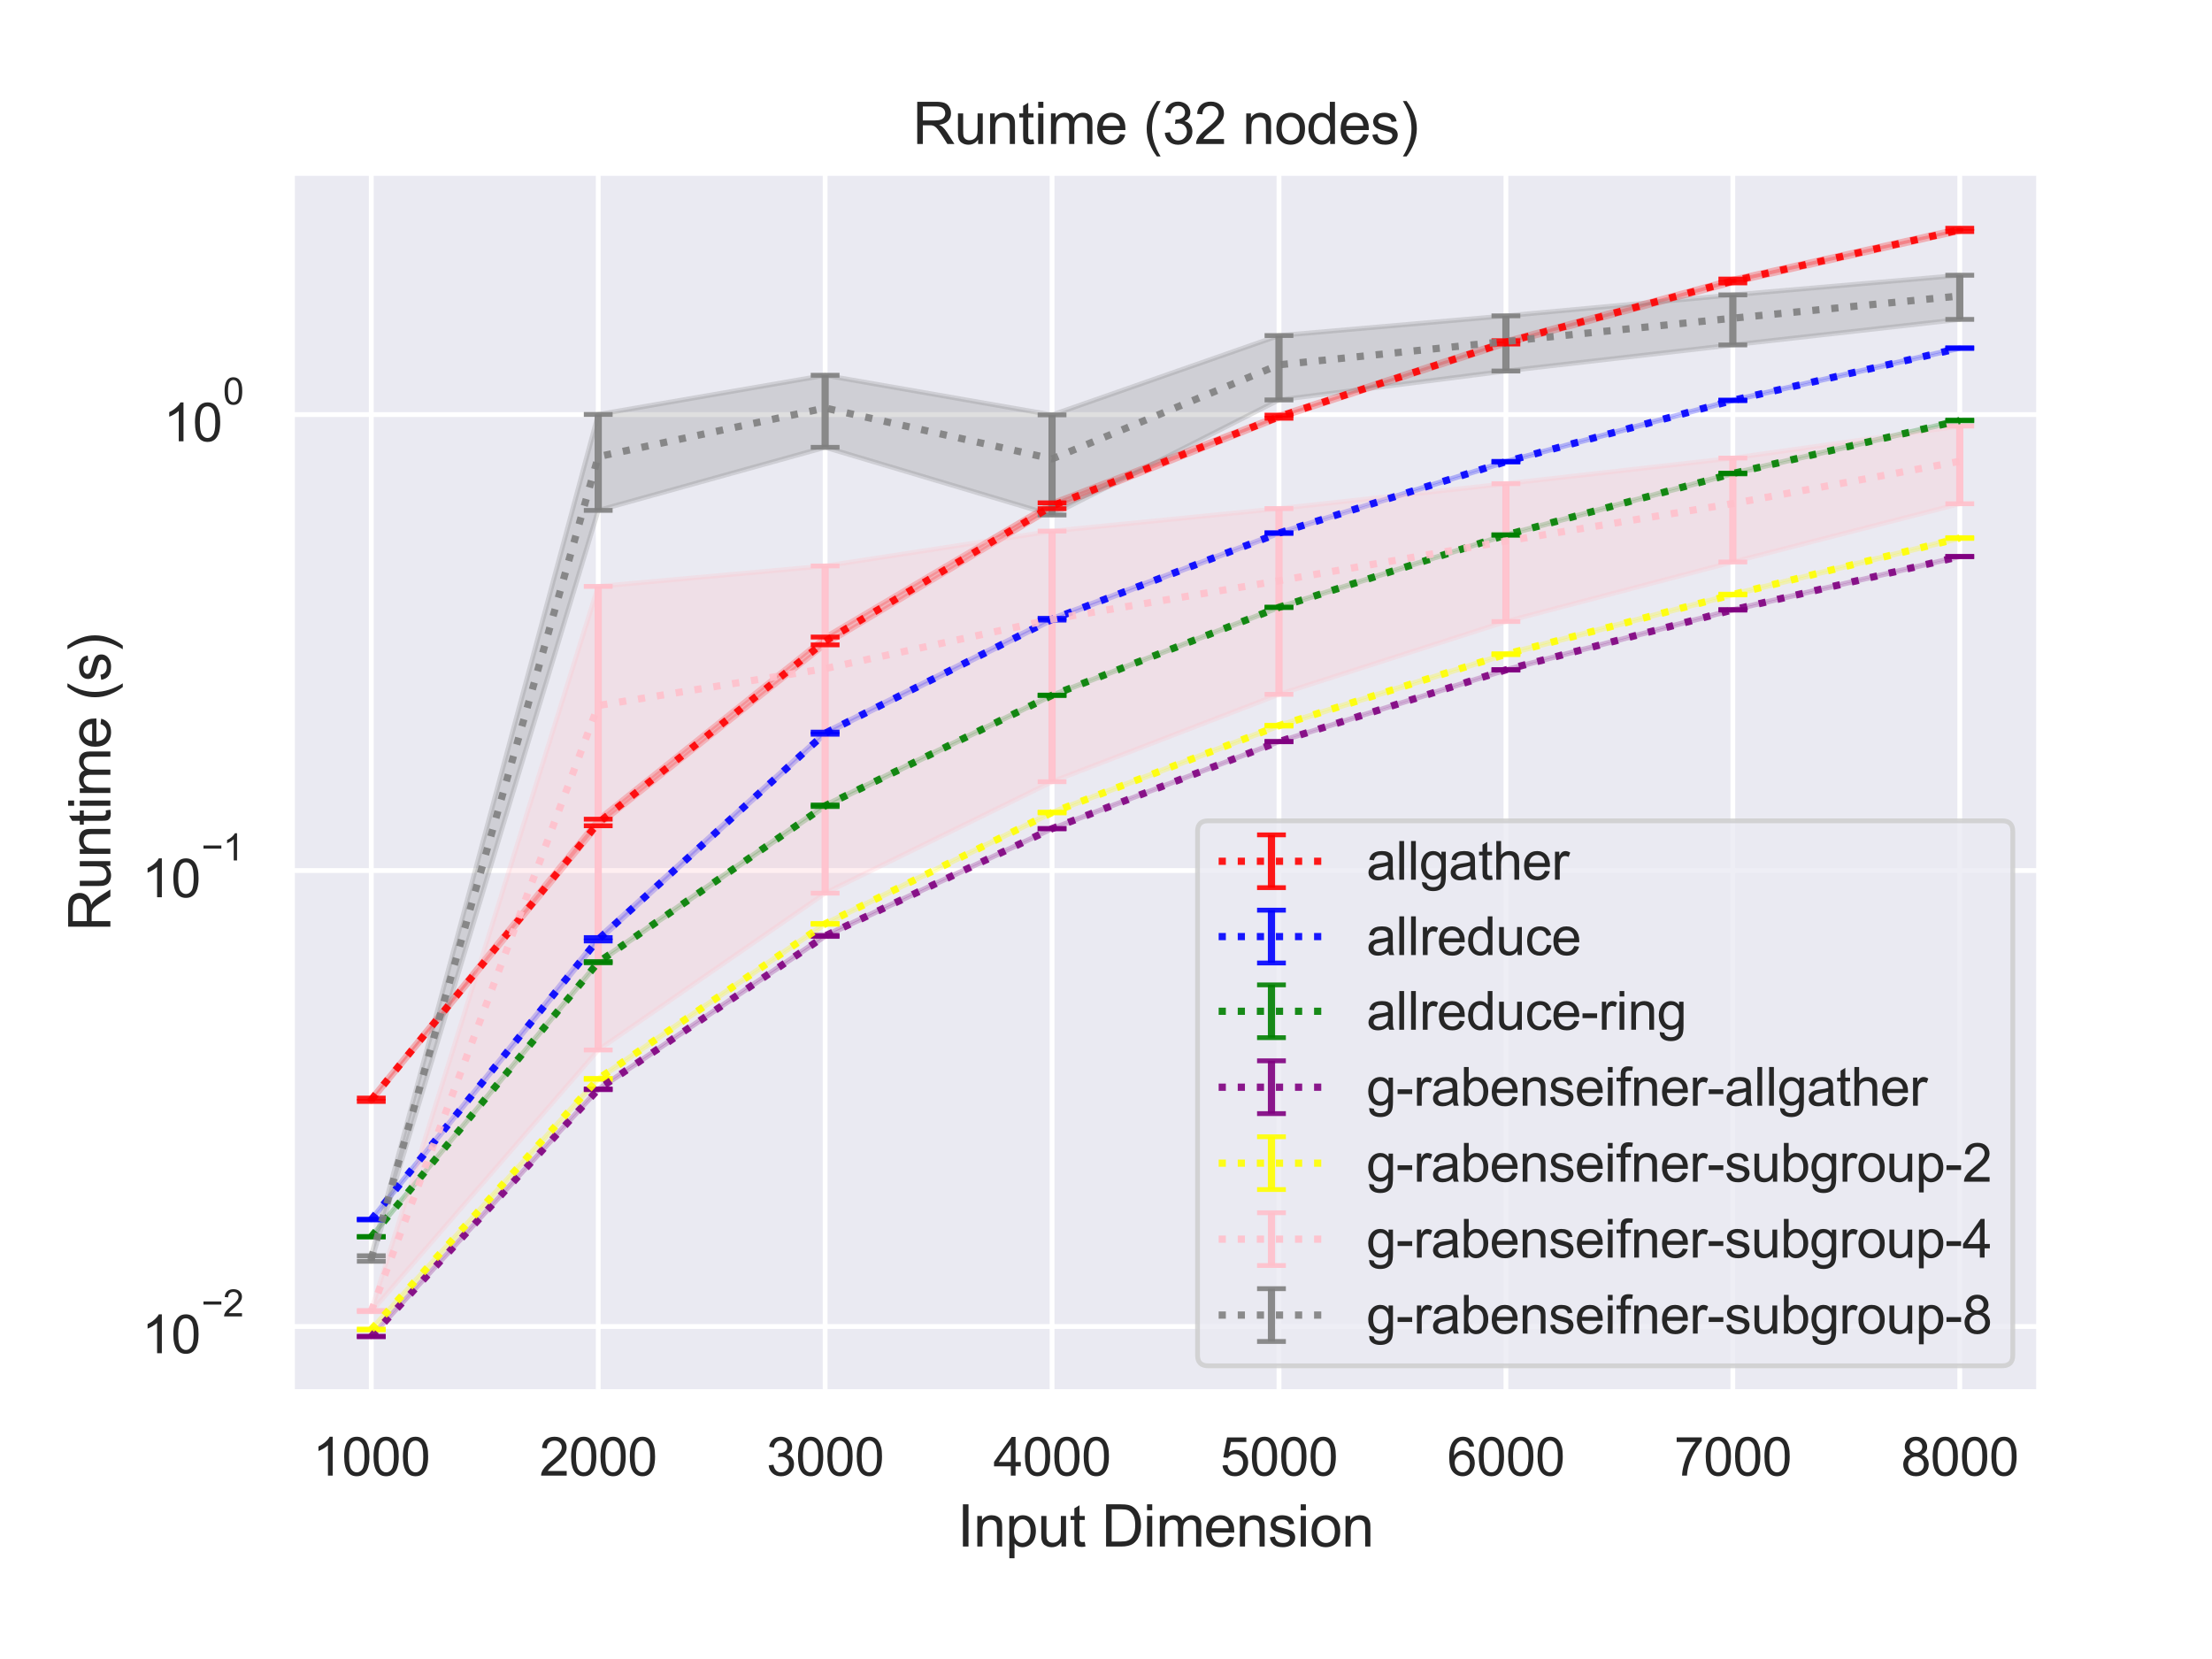 <?xml version="1.0" encoding="utf-8" standalone="no"?>
<!DOCTYPE svg PUBLIC "-//W3C//DTD SVG 1.1//EN"
  "http://www.w3.org/Graphics/SVG/1.1/DTD/svg11.dtd">
<svg height="345.6pt" version="1.1" viewBox="0 0 460.8 345.6" width="460.8pt" xmlns="http://www.w3.org/2000/svg" xmlns:xlink="http://www.w3.org/1999/xlink">
 <defs>
  <style type="text/css">*{stroke-linecap:butt;stroke-linejoin:round;}</style>
 </defs>
 <g id="figure_1">
  <g id="patch_1">
   <path d="M 0 345.6 
L 460.8 345.6 
L 460.8 0 
L 0 0 
z
" style="fill:#ffffff;"/>
  </g>
  <g id="axes_1">
   <g id="patch_2">
    <path d="M 60.8 290.02 
L 424.8 290.02 
L 424.8 36 
L 60.8 36 
z
" style="fill:#eaeaf2;"/>
   </g>
   <g id="matplotlib.axis_1">
    <g id="xtick_1">
     <g id="line2d_1">
      <path clip-path="url(#p05e3587f70)" d="M 77.345 290.02 
L 77.345 36 
" style="fill:none;stroke:#ffffff;stroke-linecap:round;"/>
     </g>
     <g id="text_1">
      <!-- 1000 -->
      <g style="fill:#262626;" transform="translate(65.111 307.394)scale(0.11 -0.11)">
       <defs>
        <path d="M 2384 0 
L 1822 0 
L 1822 3584 
Q 1619 3391 1289 3197 
Q 959 3003 697 2906 
L 697 3450 
Q 1169 3672 1522 3987 
Q 1875 4303 2022 4600 
L 2384 4600 
L 2384 0 
z
" id="ArialMT-31" transform="scale(0.016)"/>
        <path d="M 266 2259 
Q 266 3072 433 3567 
Q 600 4063 929 4331 
Q 1259 4600 1759 4600 
Q 2128 4600 2406 4451 
Q 2684 4303 2865 4023 
Q 3047 3744 3150 3342 
Q 3253 2941 3253 2259 
Q 3253 1453 3087 958 
Q 2922 463 2592 192 
Q 2263 -78 1759 -78 
Q 1097 -78 719 397 
Q 266 969 266 2259 
z
M 844 2259 
Q 844 1131 1108 757 
Q 1372 384 1759 384 
Q 2147 384 2411 759 
Q 2675 1134 2675 2259 
Q 2675 3391 2411 3762 
Q 2147 4134 1753 4134 
Q 1366 4134 1134 3806 
Q 844 3388 844 2259 
z
" id="ArialMT-30" transform="scale(0.016)"/>
       </defs>
       <use xlink:href="#ArialMT-31"/>
       <use x="55.615" xlink:href="#ArialMT-30"/>
       <use x="111.23" xlink:href="#ArialMT-30"/>
       <use x="166.846" xlink:href="#ArialMT-30"/>
      </g>
     </g>
    </g>
    <g id="xtick_2">
     <g id="line2d_2">
      <path clip-path="url(#p05e3587f70)" d="M 124.618 290.02 
L 124.618 36 
" style="fill:none;stroke:#ffffff;stroke-linecap:round;"/>
     </g>
     <g id="text_2">
      <!-- 2000 -->
      <g style="fill:#262626;" transform="translate(112.384 307.394)scale(0.11 -0.11)">
       <defs>
        <path d="M 3222 541 
L 3222 0 
L 194 0 
Q 188 203 259 391 
Q 375 700 629 1000 
Q 884 1300 1366 1694 
Q 2113 2306 2375 2664 
Q 2638 3022 2638 3341 
Q 2638 3675 2398 3904 
Q 2159 4134 1775 4134 
Q 1369 4134 1125 3890 
Q 881 3647 878 3216 
L 300 3275 
Q 359 3922 746 4261 
Q 1134 4600 1788 4600 
Q 2447 4600 2831 4234 
Q 3216 3869 3216 3328 
Q 3216 3053 3103 2787 
Q 2991 2522 2730 2228 
Q 2469 1934 1863 1422 
Q 1356 997 1212 845 
Q 1069 694 975 541 
L 3222 541 
z
" id="ArialMT-32" transform="scale(0.016)"/>
       </defs>
       <use xlink:href="#ArialMT-32"/>
       <use x="55.615" xlink:href="#ArialMT-30"/>
       <use x="111.23" xlink:href="#ArialMT-30"/>
       <use x="166.846" xlink:href="#ArialMT-30"/>
      </g>
     </g>
    </g>
    <g id="xtick_3">
     <g id="line2d_3">
      <path clip-path="url(#p05e3587f70)" d="M 171.891 290.02 
L 171.891 36 
" style="fill:none;stroke:#ffffff;stroke-linecap:round;"/>
     </g>
     <g id="text_3">
      <!-- 3000 -->
      <g style="fill:#262626;" transform="translate(159.657 307.394)scale(0.11 -0.11)">
       <defs>
        <path d="M 269 1209 
L 831 1284 
Q 928 806 1161 595 
Q 1394 384 1728 384 
Q 2125 384 2398 659 
Q 2672 934 2672 1341 
Q 2672 1728 2419 1979 
Q 2166 2231 1775 2231 
Q 1616 2231 1378 2169 
L 1441 2663 
Q 1497 2656 1531 2656 
Q 1891 2656 2178 2843 
Q 2466 3031 2466 3422 
Q 2466 3731 2256 3934 
Q 2047 4138 1716 4138 
Q 1388 4138 1169 3931 
Q 950 3725 888 3313 
L 325 3413 
Q 428 3978 793 4289 
Q 1159 4600 1703 4600 
Q 2078 4600 2393 4439 
Q 2709 4278 2876 4000 
Q 3044 3722 3044 3409 
Q 3044 3113 2884 2869 
Q 2725 2625 2413 2481 
Q 2819 2388 3044 2092 
Q 3269 1797 3269 1353 
Q 3269 753 2831 336 
Q 2394 -81 1725 -81 
Q 1122 -81 723 278 
Q 325 638 269 1209 
z
" id="ArialMT-33" transform="scale(0.016)"/>
       </defs>
       <use xlink:href="#ArialMT-33"/>
       <use x="55.615" xlink:href="#ArialMT-30"/>
       <use x="111.23" xlink:href="#ArialMT-30"/>
       <use x="166.846" xlink:href="#ArialMT-30"/>
      </g>
     </g>
    </g>
    <g id="xtick_4">
     <g id="line2d_4">
      <path clip-path="url(#p05e3587f70)" d="M 219.164 290.02 
L 219.164 36 
" style="fill:none;stroke:#ffffff;stroke-linecap:round;"/>
     </g>
     <g id="text_4">
      <!-- 4000 -->
      <g style="fill:#262626;" transform="translate(206.93 307.394)scale(0.11 -0.11)">
       <defs>
        <path d="M 2069 0 
L 2069 1097 
L 81 1097 
L 81 1613 
L 2172 4581 
L 2631 4581 
L 2631 1613 
L 3250 1613 
L 3250 1097 
L 2631 1097 
L 2631 0 
L 2069 0 
z
M 2069 1613 
L 2069 3678 
L 634 1613 
L 2069 1613 
z
" id="ArialMT-34" transform="scale(0.016)"/>
       </defs>
       <use xlink:href="#ArialMT-34"/>
       <use x="55.615" xlink:href="#ArialMT-30"/>
       <use x="111.23" xlink:href="#ArialMT-30"/>
       <use x="166.846" xlink:href="#ArialMT-30"/>
      </g>
     </g>
    </g>
    <g id="xtick_5">
     <g id="line2d_5">
      <path clip-path="url(#p05e3587f70)" d="M 266.436 290.02 
L 266.436 36 
" style="fill:none;stroke:#ffffff;stroke-linecap:round;"/>
     </g>
     <g id="text_5">
      <!-- 5000 -->
      <g style="fill:#262626;" transform="translate(254.202 307.394)scale(0.11 -0.11)">
       <defs>
        <path d="M 266 1200 
L 856 1250 
Q 922 819 1161 601 
Q 1400 384 1738 384 
Q 2144 384 2425 690 
Q 2706 997 2706 1503 
Q 2706 1984 2436 2262 
Q 2166 2541 1728 2541 
Q 1456 2541 1237 2417 
Q 1019 2294 894 2097 
L 366 2166 
L 809 4519 
L 3088 4519 
L 3088 3981 
L 1259 3981 
L 1013 2750 
Q 1425 3038 1878 3038 
Q 2478 3038 2890 2622 
Q 3303 2206 3303 1553 
Q 3303 931 2941 478 
Q 2500 -78 1738 -78 
Q 1113 -78 717 272 
Q 322 622 266 1200 
z
" id="ArialMT-35" transform="scale(0.016)"/>
       </defs>
       <use xlink:href="#ArialMT-35"/>
       <use x="55.615" xlink:href="#ArialMT-30"/>
       <use x="111.23" xlink:href="#ArialMT-30"/>
       <use x="166.846" xlink:href="#ArialMT-30"/>
      </g>
     </g>
    </g>
    <g id="xtick_6">
     <g id="line2d_6">
      <path clip-path="url(#p05e3587f70)" d="M 313.709 290.02 
L 313.709 36 
" style="fill:none;stroke:#ffffff;stroke-linecap:round;"/>
     </g>
     <g id="text_6">
      <!-- 6000 -->
      <g style="fill:#262626;" transform="translate(301.475 307.394)scale(0.11 -0.11)">
       <defs>
        <path d="M 3184 3459 
L 2625 3416 
Q 2550 3747 2413 3897 
Q 2184 4138 1850 4138 
Q 1581 4138 1378 3988 
Q 1113 3794 959 3422 
Q 806 3050 800 2363 
Q 1003 2672 1297 2822 
Q 1591 2972 1913 2972 
Q 2475 2972 2870 2558 
Q 3266 2144 3266 1488 
Q 3266 1056 3080 686 
Q 2894 316 2569 119 
Q 2244 -78 1831 -78 
Q 1128 -78 684 439 
Q 241 956 241 2144 
Q 241 3472 731 4075 
Q 1159 4600 1884 4600 
Q 2425 4600 2770 4297 
Q 3116 3994 3184 3459 
z
M 888 1484 
Q 888 1194 1011 928 
Q 1134 663 1356 523 
Q 1578 384 1822 384 
Q 2178 384 2434 671 
Q 2691 959 2691 1453 
Q 2691 1928 2437 2201 
Q 2184 2475 1800 2475 
Q 1419 2475 1153 2201 
Q 888 1928 888 1484 
z
" id="ArialMT-36" transform="scale(0.016)"/>
       </defs>
       <use xlink:href="#ArialMT-36"/>
       <use x="55.615" xlink:href="#ArialMT-30"/>
       <use x="111.23" xlink:href="#ArialMT-30"/>
       <use x="166.846" xlink:href="#ArialMT-30"/>
      </g>
     </g>
    </g>
    <g id="xtick_7">
     <g id="line2d_7">
      <path clip-path="url(#p05e3587f70)" d="M 360.982 290.02 
L 360.982 36 
" style="fill:none;stroke:#ffffff;stroke-linecap:round;"/>
     </g>
     <g id="text_7">
      <!-- 7000 -->
      <g style="fill:#262626;" transform="translate(348.748 307.394)scale(0.11 -0.11)">
       <defs>
        <path d="M 303 3981 
L 303 4522 
L 3269 4522 
L 3269 4084 
Q 2831 3619 2401 2847 
Q 1972 2075 1738 1259 
Q 1569 684 1522 0 
L 944 0 
Q 953 541 1156 1306 
Q 1359 2072 1739 2783 
Q 2119 3494 2547 3981 
L 303 3981 
z
" id="ArialMT-37" transform="scale(0.016)"/>
       </defs>
       <use xlink:href="#ArialMT-37"/>
       <use x="55.615" xlink:href="#ArialMT-30"/>
       <use x="111.23" xlink:href="#ArialMT-30"/>
       <use x="166.846" xlink:href="#ArialMT-30"/>
      </g>
     </g>
    </g>
    <g id="xtick_8">
     <g id="line2d_8">
      <path clip-path="url(#p05e3587f70)" d="M 408.255 290.02 
L 408.255 36 
" style="fill:none;stroke:#ffffff;stroke-linecap:round;"/>
     </g>
     <g id="text_8">
      <!-- 8000 -->
      <g style="fill:#262626;" transform="translate(396.02 307.394)scale(0.11 -0.11)">
       <defs>
        <path d="M 1131 2484 
Q 781 2613 612 2850 
Q 444 3088 444 3419 
Q 444 3919 803 4259 
Q 1163 4600 1759 4600 
Q 2359 4600 2725 4251 
Q 3091 3903 3091 3403 
Q 3091 3084 2923 2848 
Q 2756 2613 2416 2484 
Q 2838 2347 3058 2040 
Q 3278 1734 3278 1309 
Q 3278 722 2862 322 
Q 2447 -78 1769 -78 
Q 1091 -78 675 323 
Q 259 725 259 1325 
Q 259 1772 486 2073 
Q 713 2375 1131 2484 
z
M 1019 3438 
Q 1019 3113 1228 2906 
Q 1438 2700 1772 2700 
Q 2097 2700 2305 2904 
Q 2513 3109 2513 3406 
Q 2513 3716 2298 3927 
Q 2084 4138 1766 4138 
Q 1444 4138 1231 3931 
Q 1019 3725 1019 3438 
z
M 838 1322 
Q 838 1081 952 856 
Q 1066 631 1291 507 
Q 1516 384 1775 384 
Q 2178 384 2440 643 
Q 2703 903 2703 1303 
Q 2703 1709 2433 1975 
Q 2163 2241 1756 2241 
Q 1359 2241 1098 1978 
Q 838 1716 838 1322 
z
" id="ArialMT-38" transform="scale(0.016)"/>
       </defs>
       <use xlink:href="#ArialMT-38"/>
       <use x="55.615" xlink:href="#ArialMT-30"/>
       <use x="111.23" xlink:href="#ArialMT-30"/>
       <use x="166.846" xlink:href="#ArialMT-30"/>
      </g>
     </g>
    </g>
    <g id="text_9">
     <!-- Input Dimension -->
     <g style="fill:#262626;" transform="translate(199.446 322.169)scale(0.12 -0.12)">
      <defs>
       <path d="M 597 0 
L 597 4581 
L 1203 4581 
L 1203 0 
L 597 0 
z
" id="ArialMT-49" transform="scale(0.016)"/>
       <path d="M 422 0 
L 422 3319 
L 928 3319 
L 928 2847 
Q 1294 3394 1984 3394 
Q 2284 3394 2536 3286 
Q 2788 3178 2913 3003 
Q 3038 2828 3088 2588 
Q 3119 2431 3119 2041 
L 3119 0 
L 2556 0 
L 2556 2019 
Q 2556 2363 2490 2533 
Q 2425 2703 2258 2804 
Q 2091 2906 1866 2906 
Q 1506 2906 1245 2678 
Q 984 2450 984 1813 
L 984 0 
L 422 0 
z
" id="ArialMT-6e" transform="scale(0.016)"/>
       <path d="M 422 -1272 
L 422 3319 
L 934 3319 
L 934 2888 
Q 1116 3141 1344 3267 
Q 1572 3394 1897 3394 
Q 2322 3394 2647 3175 
Q 2972 2956 3137 2557 
Q 3303 2159 3303 1684 
Q 3303 1175 3120 767 
Q 2938 359 2589 142 
Q 2241 -75 1856 -75 
Q 1575 -75 1351 44 
Q 1128 163 984 344 
L 984 -1272 
L 422 -1272 
z
M 931 1641 
Q 931 1000 1190 694 
Q 1450 388 1819 388 
Q 2194 388 2461 705 
Q 2728 1022 2728 1688 
Q 2728 2322 2467 2637 
Q 2206 2953 1844 2953 
Q 1484 2953 1207 2617 
Q 931 2281 931 1641 
z
" id="ArialMT-70" transform="scale(0.016)"/>
       <path d="M 2597 0 
L 2597 488 
Q 2209 -75 1544 -75 
Q 1250 -75 995 37 
Q 741 150 617 320 
Q 494 491 444 738 
Q 409 903 409 1263 
L 409 3319 
L 972 3319 
L 972 1478 
Q 972 1038 1006 884 
Q 1059 663 1231 536 
Q 1403 409 1656 409 
Q 1909 409 2131 539 
Q 2353 669 2445 892 
Q 2538 1116 2538 1541 
L 2538 3319 
L 3100 3319 
L 3100 0 
L 2597 0 
z
" id="ArialMT-75" transform="scale(0.016)"/>
       <path d="M 1650 503 
L 1731 6 
Q 1494 -44 1306 -44 
Q 1000 -44 831 53 
Q 663 150 594 308 
Q 525 466 525 972 
L 525 2881 
L 113 2881 
L 113 3319 
L 525 3319 
L 525 4141 
L 1084 4478 
L 1084 3319 
L 1650 3319 
L 1650 2881 
L 1084 2881 
L 1084 941 
Q 1084 700 1114 631 
Q 1144 563 1211 522 
Q 1278 481 1403 481 
Q 1497 481 1650 503 
z
" id="ArialMT-74" transform="scale(0.016)"/>
       <path id="ArialMT-20" transform="scale(0.016)"/>
       <path d="M 494 0 
L 494 4581 
L 2072 4581 
Q 2606 4581 2888 4516 
Q 3281 4425 3559 4188 
Q 3922 3881 4101 3404 
Q 4281 2928 4281 2316 
Q 4281 1794 4159 1391 
Q 4038 988 3847 723 
Q 3656 459 3429 307 
Q 3203 156 2883 78 
Q 2563 0 2147 0 
L 494 0 
z
M 1100 541 
L 2078 541 
Q 2531 541 2789 625 
Q 3047 709 3200 863 
Q 3416 1078 3536 1442 
Q 3656 1806 3656 2325 
Q 3656 3044 3420 3430 
Q 3184 3816 2847 3947 
Q 2603 4041 2063 4041 
L 1100 4041 
L 1100 541 
z
" id="ArialMT-44" transform="scale(0.016)"/>
       <path d="M 425 3934 
L 425 4581 
L 988 4581 
L 988 3934 
L 425 3934 
z
M 425 0 
L 425 3319 
L 988 3319 
L 988 0 
L 425 0 
z
" id="ArialMT-69" transform="scale(0.016)"/>
       <path d="M 422 0 
L 422 3319 
L 925 3319 
L 925 2853 
Q 1081 3097 1340 3245 
Q 1600 3394 1931 3394 
Q 2300 3394 2536 3241 
Q 2772 3088 2869 2813 
Q 3263 3394 3894 3394 
Q 4388 3394 4653 3120 
Q 4919 2847 4919 2278 
L 4919 0 
L 4359 0 
L 4359 2091 
Q 4359 2428 4304 2576 
Q 4250 2725 4106 2815 
Q 3963 2906 3769 2906 
Q 3419 2906 3187 2673 
Q 2956 2441 2956 1928 
L 2956 0 
L 2394 0 
L 2394 2156 
Q 2394 2531 2256 2718 
Q 2119 2906 1806 2906 
Q 1569 2906 1367 2781 
Q 1166 2656 1075 2415 
Q 984 2175 984 1722 
L 984 0 
L 422 0 
z
" id="ArialMT-6d" transform="scale(0.016)"/>
       <path d="M 2694 1069 
L 3275 997 
Q 3138 488 2766 206 
Q 2394 -75 1816 -75 
Q 1088 -75 661 373 
Q 234 822 234 1631 
Q 234 2469 665 2931 
Q 1097 3394 1784 3394 
Q 2450 3394 2872 2941 
Q 3294 2488 3294 1666 
Q 3294 1616 3291 1516 
L 816 1516 
Q 847 969 1125 678 
Q 1403 388 1819 388 
Q 2128 388 2347 550 
Q 2566 713 2694 1069 
z
M 847 1978 
L 2700 1978 
Q 2663 2397 2488 2606 
Q 2219 2931 1791 2931 
Q 1403 2931 1139 2672 
Q 875 2413 847 1978 
z
" id="ArialMT-65" transform="scale(0.016)"/>
       <path d="M 197 991 
L 753 1078 
Q 800 744 1014 566 
Q 1228 388 1613 388 
Q 2000 388 2187 545 
Q 2375 703 2375 916 
Q 2375 1106 2209 1216 
Q 2094 1291 1634 1406 
Q 1016 1563 777 1677 
Q 538 1791 414 1992 
Q 291 2194 291 2438 
Q 291 2659 392 2848 
Q 494 3038 669 3163 
Q 800 3259 1026 3326 
Q 1253 3394 1513 3394 
Q 1903 3394 2198 3281 
Q 2494 3169 2634 2976 
Q 2775 2784 2828 2463 
L 2278 2388 
Q 2241 2644 2061 2787 
Q 1881 2931 1553 2931 
Q 1166 2931 1000 2803 
Q 834 2675 834 2503 
Q 834 2394 903 2306 
Q 972 2216 1119 2156 
Q 1203 2125 1616 2013 
Q 2213 1853 2448 1751 
Q 2684 1650 2818 1456 
Q 2953 1263 2953 975 
Q 2953 694 2789 445 
Q 2625 197 2315 61 
Q 2006 -75 1616 -75 
Q 969 -75 630 194 
Q 291 463 197 991 
z
" id="ArialMT-73" transform="scale(0.016)"/>
       <path d="M 213 1659 
Q 213 2581 725 3025 
Q 1153 3394 1769 3394 
Q 2453 3394 2887 2945 
Q 3322 2497 3322 1706 
Q 3322 1066 3130 698 
Q 2938 331 2570 128 
Q 2203 -75 1769 -75 
Q 1072 -75 642 372 
Q 213 819 213 1659 
z
M 791 1659 
Q 791 1022 1069 705 
Q 1347 388 1769 388 
Q 2188 388 2466 706 
Q 2744 1025 2744 1678 
Q 2744 2294 2464 2611 
Q 2184 2928 1769 2928 
Q 1347 2928 1069 2612 
Q 791 2297 791 1659 
z
" id="ArialMT-6f" transform="scale(0.016)"/>
      </defs>
      <use xlink:href="#ArialMT-49"/>
      <use x="27.783" xlink:href="#ArialMT-6e"/>
      <use x="83.398" xlink:href="#ArialMT-70"/>
      <use x="139.014" xlink:href="#ArialMT-75"/>
      <use x="194.629" xlink:href="#ArialMT-74"/>
      <use x="222.412" xlink:href="#ArialMT-20"/>
      <use x="250.195" xlink:href="#ArialMT-44"/>
      <use x="322.412" xlink:href="#ArialMT-69"/>
      <use x="344.629" xlink:href="#ArialMT-6d"/>
      <use x="427.93" xlink:href="#ArialMT-65"/>
      <use x="483.545" xlink:href="#ArialMT-6e"/>
      <use x="539.16" xlink:href="#ArialMT-73"/>
      <use x="589.16" xlink:href="#ArialMT-69"/>
      <use x="611.377" xlink:href="#ArialMT-6f"/>
      <use x="666.992" xlink:href="#ArialMT-6e"/>
     </g>
    </g>
   </g>
   <g id="matplotlib.axis_2">
    <g id="ytick_1">
     <g id="line2d_9">
      <path clip-path="url(#p05e3587f70)" d="M 60.8 276.332 
L 424.8 276.332 
" style="fill:none;stroke:#ffffff;stroke-linecap:round;"/>
     </g>
     <g id="text_10">
      <!-- $\mathdefault{10^{-2}}$ -->
      <g style="fill:#262626;" transform="translate(29.52 282.003)scale(0.11 -0.11)">
       <defs>
        <path d="M 3381 1997 
L 356 1997 
L 356 2522 
L 3381 2522 
L 3381 1997 
z
" id="ArialMT-2212" transform="scale(0.016)"/>
       </defs>
       <use transform="translate(0 0.994)" xlink:href="#ArialMT-31"/>
       <use transform="translate(55.615 0.994)" xlink:href="#ArialMT-30"/>
       <use transform="translate(112.973 70.688)scale(0.7)" xlink:href="#ArialMT-2212"/>
       <use transform="translate(153.852 70.688)scale(0.7)" xlink:href="#ArialMT-32"/>
      </g>
     </g>
    </g>
    <g id="ytick_2">
     <g id="line2d_10">
      <path clip-path="url(#p05e3587f70)" d="M 60.8 181.346 
L 424.8 181.346 
" style="fill:none;stroke:#ffffff;stroke-linecap:round;"/>
     </g>
     <g id="text_11">
      <!-- $\mathdefault{10^{-1}}$ -->
      <g style="fill:#262626;" transform="translate(29.52 187.018)scale(0.11 -0.11)">
       <use transform="translate(0 0.994)" xlink:href="#ArialMT-31"/>
       <use transform="translate(55.615 0.994)" xlink:href="#ArialMT-30"/>
       <use transform="translate(112.973 70.688)scale(0.7)" xlink:href="#ArialMT-2212"/>
       <use transform="translate(153.852 70.688)scale(0.7)" xlink:href="#ArialMT-31"/>
      </g>
     </g>
    </g>
    <g id="ytick_3">
     <g id="line2d_11">
      <path clip-path="url(#p05e3587f70)" d="M 60.8 86.36 
L 424.8 86.36 
" style="fill:none;stroke:#ffffff;stroke-linecap:round;"/>
     </g>
     <g id="text_12">
      <!-- $\mathdefault{10^{0}}$ -->
      <g style="fill:#262626;" transform="translate(34.03 92.032)scale(0.11 -0.11)">
       <use transform="translate(0 0.994)" xlink:href="#ArialMT-31"/>
       <use transform="translate(55.615 0.994)" xlink:href="#ArialMT-30"/>
       <use transform="translate(112.973 70.688)scale(0.7)" xlink:href="#ArialMT-30"/>
      </g>
     </g>
    </g>
    <g id="ytick_4"/>
    <g id="ytick_5"/>
    <g id="ytick_6"/>
    <g id="ytick_7"/>
    <g id="ytick_8"/>
    <g id="ytick_9"/>
    <g id="ytick_10"/>
    <g id="ytick_11"/>
    <g id="ytick_12"/>
    <g id="ytick_13"/>
    <g id="ytick_14"/>
    <g id="ytick_15"/>
    <g id="ytick_16"/>
    <g id="ytick_17"/>
    <g id="ytick_18"/>
    <g id="ytick_19"/>
    <g id="ytick_20"/>
    <g id="ytick_21"/>
    <g id="ytick_22"/>
    <g id="ytick_23"/>
    <g id="text_13">
     <!-- Runtime (s) -->
     <g style="fill:#262626;" transform="translate(22.994 194.013)rotate(-90)scale(0.12 -0.12)">
      <defs>
       <path d="M 503 0 
L 503 4581 
L 2534 4581 
Q 3147 4581 3465 4457 
Q 3784 4334 3975 4021 
Q 4166 3709 4166 3331 
Q 4166 2844 3850 2509 
Q 3534 2175 2875 2084 
Q 3116 1969 3241 1856 
Q 3506 1613 3744 1247 
L 4541 0 
L 3778 0 
L 3172 953 
Q 2906 1366 2734 1584 
Q 2563 1803 2427 1890 
Q 2291 1978 2150 2013 
Q 2047 2034 1813 2034 
L 1109 2034 
L 1109 0 
L 503 0 
z
M 1109 2559 
L 2413 2559 
Q 2828 2559 3062 2645 
Q 3297 2731 3419 2920 
Q 3541 3109 3541 3331 
Q 3541 3656 3305 3865 
Q 3069 4075 2559 4075 
L 1109 4075 
L 1109 2559 
z
" id="ArialMT-52" transform="scale(0.016)"/>
       <path d="M 1497 -1347 
Q 1031 -759 709 28 
Q 388 816 388 1659 
Q 388 2403 628 3084 
Q 909 3875 1497 4659 
L 1900 4659 
Q 1522 4009 1400 3731 
Q 1209 3300 1100 2831 
Q 966 2247 966 1656 
Q 966 153 1900 -1347 
L 1497 -1347 
z
" id="ArialMT-28" transform="scale(0.016)"/>
       <path d="M 791 -1347 
L 388 -1347 
Q 1322 153 1322 1656 
Q 1322 2244 1188 2822 
Q 1081 3291 891 3722 
Q 769 4003 388 4659 
L 791 4659 
Q 1378 3875 1659 3084 
Q 1900 2403 1900 1659 
Q 1900 816 1576 28 
Q 1253 -759 791 -1347 
z
" id="ArialMT-29" transform="scale(0.016)"/>
      </defs>
      <use xlink:href="#ArialMT-52"/>
      <use x="72.217" xlink:href="#ArialMT-75"/>
      <use x="127.832" xlink:href="#ArialMT-6e"/>
      <use x="183.447" xlink:href="#ArialMT-74"/>
      <use x="211.23" xlink:href="#ArialMT-69"/>
      <use x="233.447" xlink:href="#ArialMT-6d"/>
      <use x="316.748" xlink:href="#ArialMT-65"/>
      <use x="372.363" xlink:href="#ArialMT-20"/>
      <use x="400.146" xlink:href="#ArialMT-28"/>
      <use x="433.447" xlink:href="#ArialMT-73"/>
      <use x="483.447" xlink:href="#ArialMT-29"/>
     </g>
    </g>
   </g>
   <g id="PolyCollection_1">
    <defs>
     <path d="M 77.345 -116.847 
L 77.345 -116.159 
L 124.618 -173.577 
L 171.891 -211.261 
L 219.164 -239.636 
L 266.436 -258.473 
L 313.709 -273.937 
L 360.982 -286.664 
L 408.255 -297.37 
L 408.255 -298.054 
L 408.255 -298.054 
L 360.982 -287.468 
L 313.709 -274.632 
L 266.436 -259.121 
L 219.164 -240.853 
L 171.891 -212.888 
L 124.618 -174.95 
L 77.345 -116.847 
z
" id="m92e515066a" style="stroke:#ff0000;stroke-opacity:0.25;"/>
    </defs>
    <g clip-path="url(#p05e3587f70)">
     <use style="fill:#ff0000;fill-opacity:0.25;stroke:#ff0000;stroke-opacity:0.25;" x="0" xlink:href="#m92e515066a" y="345.6"/>
    </g>
   </g>
   <g id="PolyCollection_2">
    <defs>
     <path d="M 77.345 -91.622 
L 77.345 -91.464 
L 124.618 -149.578 
L 171.891 -192.653 
L 219.164 -216.42 
L 266.436 -234.479 
L 313.709 -249.351 
L 360.982 -262.142 
L 408.255 -273.014 
L 408.255 -273.151 
L 408.255 -273.151 
L 360.982 -262.257 
L 313.709 -249.488 
L 266.436 -234.631 
L 219.164 -216.793 
L 171.891 -193.091 
L 124.618 -150.291 
L 77.345 -91.622 
z
" id="m4581176795" style="stroke:#0000ff;stroke-opacity:0.25;"/>
    </defs>
    <g clip-path="url(#p05e3587f70)">
     <use style="fill:#0000ff;fill-opacity:0.25;stroke:#0000ff;stroke-opacity:0.25;" x="0" xlink:href="#m4581176795" y="345.6"/>
    </g>
   </g>
   <g id="PolyCollection_3">
    <defs>
     <path d="M 77.345 -88.025 
L 77.345 -87.908 
L 124.618 -145.035 
L 171.891 -177.579 
L 219.164 -200.705 
L 266.436 -219.028 
L 313.709 -234.09 
L 360.982 -246.884 
L 408.255 -257.94 
L 408.255 -258.073 
L 408.255 -258.073 
L 360.982 -247.04 
L 313.709 -234.201 
L 266.436 -219.141 
L 219.164 -200.807 
L 171.891 -177.914 
L 124.618 -145.28 
L 77.345 -88.025 
z
" id="mc561b9b7a6" style="stroke:#008000;stroke-opacity:0.25;"/>
    </defs>
    <g clip-path="url(#p05e3587f70)">
     <use style="fill:#008000;fill-opacity:0.25;stroke:#008000;stroke-opacity:0.25;" x="0" xlink:href="#mc561b9b7a6" y="345.6"/>
    </g>
   </g>
   <g id="PolyCollection_4">
    <defs>
     <path d="M 77.345 -67.244 
L 77.345 -67.126 
L 124.618 -118.597 
L 171.891 -150.522 
L 219.164 -172.938 
L 266.436 -191.075 
L 313.709 -206 
L 360.982 -218.497 
L 408.255 -229.624 
L 408.255 -229.705 
L 408.255 -229.705 
L 360.982 -218.614 
L 313.709 -206.119 
L 266.436 -191.144 
L 219.164 -173.017 
L 171.891 -150.741 
L 124.618 -118.753 
L 77.345 -67.244 
z
" id="m55a3485181" style="stroke:#800080;stroke-opacity:0.25;"/>
    </defs>
    <g clip-path="url(#p05e3587f70)">
     <use style="fill:#800080;fill-opacity:0.25;stroke:#800080;stroke-opacity:0.25;" x="0" xlink:href="#m55a3485181" y="345.6"/>
    </g>
   </g>
   <g id="PolyCollection_5">
    <defs>
     <path d="M 77.345 -68.729 
L 77.345 -68.552 
L 124.618 -120.764 
L 171.891 -153.055 
L 219.164 -176.258 
L 266.436 -194.343 
L 313.709 -209.229 
L 360.982 -221.672 
L 408.255 -233.436 
L 408.255 -233.603 
L 408.255 -233.603 
L 360.982 -221.822 
L 313.709 -209.411 
L 266.436 -194.524 
L 219.164 -176.425 
L 171.891 -153.23 
L 124.618 -120.953 
L 77.345 -68.729 
z
" id="m964aac31dc" style="stroke:#ffff00;stroke-opacity:0.25;"/>
    </defs>
    <g clip-path="url(#p05e3587f70)">
     <use style="fill:#ffff00;fill-opacity:0.25;stroke:#ffff00;stroke-opacity:0.25;" x="0" xlink:href="#m964aac31dc" y="345.6"/>
    </g>
   </g>
   <g id="PolyCollection_6">
    <defs>
     <path d="M 77.345 -72.608 
L 77.345 -72.355 
L 124.618 -126.87 
L 171.891 -159.542 
L 219.164 -182.755 
L 266.436 -200.95 
L 313.709 -216.124 
L 360.982 -228.53 
L 408.255 -240.661 
L 408.255 -256.839 
L 408.255 -256.839 
L 360.982 -250.179 
L 313.709 -244.841 
L 266.436 -239.653 
L 219.164 -234.969 
L 171.891 -227.699 
L 124.618 -223.441 
L 77.345 -72.608 
z
" id="m30b864f305" style="stroke:#ffc0cb;stroke-opacity:0.25;"/>
    </defs>
    <g clip-path="url(#p05e3587f70)">
     <use style="fill:#ffc0cb;fill-opacity:0.25;stroke:#ffc0cb;stroke-opacity:0.25;" x="0" xlink:href="#m30b864f305" y="345.6"/>
    </g>
   </g>
   <g id="PolyCollection_7">
    <defs>
     <path d="M 77.345 -84.001 
L 77.345 -82.858 
L 124.618 -239.278 
L 171.891 -252.412 
L 219.164 -238.319 
L 266.436 -262.287 
L 313.709 -268.31 
L 360.982 -273.748 
L 408.255 -279.063 
L 408.255 -288.264 
L 408.255 -288.264 
L 360.982 -284.17 
L 313.709 -279.807 
L 266.436 -275.696 
L 219.164 -259.172 
L 171.891 -267.423 
L 124.618 -259.265 
L 77.345 -84.001 
z
" id="m22648a8a47" style="stroke:#808080;stroke-opacity:0.25;"/>
    </defs>
    <g clip-path="url(#p05e3587f70)">
     <use style="fill:#808080;fill-opacity:0.25;stroke:#808080;stroke-opacity:0.25;" x="0" xlink:href="#m22648a8a47" y="345.6"/>
    </g>
   </g>
   <g id="LineCollection_1">
    <path clip-path="url(#p05e3587f70)" d="M 77.345 229.441 
L 77.345 228.753 
" style="fill:none;stroke:#ff0000;stroke-opacity:0.9;stroke-width:1.5;"/>
    <path clip-path="url(#p05e3587f70)" d="M 124.618 172.023 
L 124.618 170.65 
" style="fill:none;stroke:#ff0000;stroke-opacity:0.9;stroke-width:1.5;"/>
    <path clip-path="url(#p05e3587f70)" d="M 171.891 134.339 
L 171.891 132.712 
" style="fill:none;stroke:#ff0000;stroke-opacity:0.9;stroke-width:1.5;"/>
    <path clip-path="url(#p05e3587f70)" d="M 219.164 105.964 
L 219.164 104.747 
" style="fill:none;stroke:#ff0000;stroke-opacity:0.9;stroke-width:1.5;"/>
    <path clip-path="url(#p05e3587f70)" d="M 266.436 87.127 
L 266.436 86.479 
" style="fill:none;stroke:#ff0000;stroke-opacity:0.9;stroke-width:1.5;"/>
    <path clip-path="url(#p05e3587f70)" d="M 313.709 71.663 
L 313.709 70.968 
" style="fill:none;stroke:#ff0000;stroke-opacity:0.9;stroke-width:1.5;"/>
    <path clip-path="url(#p05e3587f70)" d="M 360.982 58.936 
L 360.982 58.132 
" style="fill:none;stroke:#ff0000;stroke-opacity:0.9;stroke-width:1.5;"/>
    <path clip-path="url(#p05e3587f70)" d="M 408.255 48.23 
L 408.255 47.546 
" style="fill:none;stroke:#ff0000;stroke-opacity:0.9;stroke-width:1.5;"/>
   </g>
   <g id="LineCollection_2">
    <path clip-path="url(#p05e3587f70)" d="M 77.345 254.136 
L 77.345 253.978 
" style="fill:none;stroke:#0000ff;stroke-opacity:0.9;stroke-width:1.5;"/>
    <path clip-path="url(#p05e3587f70)" d="M 124.618 196.022 
L 124.618 195.309 
" style="fill:none;stroke:#0000ff;stroke-opacity:0.9;stroke-width:1.5;"/>
    <path clip-path="url(#p05e3587f70)" d="M 171.891 152.947 
L 171.891 152.509 
" style="fill:none;stroke:#0000ff;stroke-opacity:0.9;stroke-width:1.5;"/>
    <path clip-path="url(#p05e3587f70)" d="M 219.164 129.18 
L 219.164 128.807 
" style="fill:none;stroke:#0000ff;stroke-opacity:0.9;stroke-width:1.5;"/>
    <path clip-path="url(#p05e3587f70)" d="M 266.436 111.121 
L 266.436 110.969 
" style="fill:none;stroke:#0000ff;stroke-opacity:0.9;stroke-width:1.5;"/>
    <path clip-path="url(#p05e3587f70)" d="M 313.709 96.249 
L 313.709 96.112 
" style="fill:none;stroke:#0000ff;stroke-opacity:0.9;stroke-width:1.5;"/>
    <path clip-path="url(#p05e3587f70)" d="M 360.982 83.458 
L 360.982 83.343 
" style="fill:none;stroke:#0000ff;stroke-opacity:0.9;stroke-width:1.5;"/>
    <path clip-path="url(#p05e3587f70)" d="M 408.255 72.586 
L 408.255 72.449 
" style="fill:none;stroke:#0000ff;stroke-opacity:0.9;stroke-width:1.5;"/>
   </g>
   <g id="LineCollection_3">
    <path clip-path="url(#p05e3587f70)" d="M 77.345 257.692 
L 77.345 257.575 
" style="fill:none;stroke:#008000;stroke-opacity:0.9;stroke-width:1.5;"/>
    <path clip-path="url(#p05e3587f70)" d="M 124.618 200.565 
L 124.618 200.32 
" style="fill:none;stroke:#008000;stroke-opacity:0.9;stroke-width:1.5;"/>
    <path clip-path="url(#p05e3587f70)" d="M 171.891 168.021 
L 171.891 167.686 
" style="fill:none;stroke:#008000;stroke-opacity:0.9;stroke-width:1.5;"/>
    <path clip-path="url(#p05e3587f70)" d="M 219.164 144.895 
L 219.164 144.793 
" style="fill:none;stroke:#008000;stroke-opacity:0.9;stroke-width:1.5;"/>
    <path clip-path="url(#p05e3587f70)" d="M 266.436 126.572 
L 266.436 126.459 
" style="fill:none;stroke:#008000;stroke-opacity:0.9;stroke-width:1.5;"/>
    <path clip-path="url(#p05e3587f70)" d="M 313.709 111.51 
L 313.709 111.399 
" style="fill:none;stroke:#008000;stroke-opacity:0.9;stroke-width:1.5;"/>
    <path clip-path="url(#p05e3587f70)" d="M 360.982 98.716 
L 360.982 98.56 
" style="fill:none;stroke:#008000;stroke-opacity:0.9;stroke-width:1.5;"/>
    <path clip-path="url(#p05e3587f70)" d="M 408.255 87.66 
L 408.255 87.527 
" style="fill:none;stroke:#008000;stroke-opacity:0.9;stroke-width:1.5;"/>
   </g>
   <g id="LineCollection_4">
    <path clip-path="url(#p05e3587f70)" d="M 77.345 278.474 
L 77.345 278.356 
" style="fill:none;stroke:#800080;stroke-opacity:0.9;stroke-width:1.5;"/>
    <path clip-path="url(#p05e3587f70)" d="M 124.618 227.003 
L 124.618 226.847 
" style="fill:none;stroke:#800080;stroke-opacity:0.9;stroke-width:1.5;"/>
    <path clip-path="url(#p05e3587f70)" d="M 171.891 195.078 
L 171.891 194.859 
" style="fill:none;stroke:#800080;stroke-opacity:0.9;stroke-width:1.5;"/>
    <path clip-path="url(#p05e3587f70)" d="M 219.164 172.662 
L 219.164 172.583 
" style="fill:none;stroke:#800080;stroke-opacity:0.9;stroke-width:1.5;"/>
    <path clip-path="url(#p05e3587f70)" d="M 266.436 154.525 
L 266.436 154.456 
" style="fill:none;stroke:#800080;stroke-opacity:0.9;stroke-width:1.5;"/>
    <path clip-path="url(#p05e3587f70)" d="M 313.709 139.6 
L 313.709 139.481 
" style="fill:none;stroke:#800080;stroke-opacity:0.9;stroke-width:1.5;"/>
    <path clip-path="url(#p05e3587f70)" d="M 360.982 127.103 
L 360.982 126.986 
" style="fill:none;stroke:#800080;stroke-opacity:0.9;stroke-width:1.5;"/>
    <path clip-path="url(#p05e3587f70)" d="M 408.255 115.976 
L 408.255 115.895 
" style="fill:none;stroke:#800080;stroke-opacity:0.9;stroke-width:1.5;"/>
   </g>
   <g id="LineCollection_5">
    <path clip-path="url(#p05e3587f70)" d="M 77.345 277.048 
L 77.345 276.871 
" style="fill:none;stroke:#ffff00;stroke-opacity:0.9;stroke-width:1.5;"/>
    <path clip-path="url(#p05e3587f70)" d="M 124.618 224.836 
L 124.618 224.647 
" style="fill:none;stroke:#ffff00;stroke-opacity:0.9;stroke-width:1.5;"/>
    <path clip-path="url(#p05e3587f70)" d="M 171.891 192.545 
L 171.891 192.37 
" style="fill:none;stroke:#ffff00;stroke-opacity:0.9;stroke-width:1.5;"/>
    <path clip-path="url(#p05e3587f70)" d="M 219.164 169.342 
L 219.164 169.175 
" style="fill:none;stroke:#ffff00;stroke-opacity:0.9;stroke-width:1.5;"/>
    <path clip-path="url(#p05e3587f70)" d="M 266.436 151.257 
L 266.436 151.076 
" style="fill:none;stroke:#ffff00;stroke-opacity:0.9;stroke-width:1.5;"/>
    <path clip-path="url(#p05e3587f70)" d="M 313.709 136.371 
L 313.709 136.189 
" style="fill:none;stroke:#ffff00;stroke-opacity:0.9;stroke-width:1.5;"/>
    <path clip-path="url(#p05e3587f70)" d="M 360.982 123.928 
L 360.982 123.778 
" style="fill:none;stroke:#ffff00;stroke-opacity:0.9;stroke-width:1.5;"/>
    <path clip-path="url(#p05e3587f70)" d="M 408.255 112.164 
L 408.255 111.997 
" style="fill:none;stroke:#ffff00;stroke-opacity:0.9;stroke-width:1.5;"/>
   </g>
   <g id="LineCollection_6">
    <path clip-path="url(#p05e3587f70)" d="M 77.345 273.245 
L 77.345 272.992 
" style="fill:none;stroke:#ffc0cb;stroke-opacity:0.9;stroke-width:1.5;"/>
    <path clip-path="url(#p05e3587f70)" d="M 124.618 218.73 
L 124.618 122.159 
" style="fill:none;stroke:#ffc0cb;stroke-opacity:0.9;stroke-width:1.5;"/>
    <path clip-path="url(#p05e3587f70)" d="M 171.891 186.058 
L 171.891 117.901 
" style="fill:none;stroke:#ffc0cb;stroke-opacity:0.9;stroke-width:1.5;"/>
    <path clip-path="url(#p05e3587f70)" d="M 219.164 162.845 
L 219.164 110.631 
" style="fill:none;stroke:#ffc0cb;stroke-opacity:0.9;stroke-width:1.5;"/>
    <path clip-path="url(#p05e3587f70)" d="M 266.436 144.65 
L 266.436 105.947 
" style="fill:none;stroke:#ffc0cb;stroke-opacity:0.9;stroke-width:1.5;"/>
    <path clip-path="url(#p05e3587f70)" d="M 313.709 129.476 
L 313.709 100.759 
" style="fill:none;stroke:#ffc0cb;stroke-opacity:0.9;stroke-width:1.5;"/>
    <path clip-path="url(#p05e3587f70)" d="M 360.982 117.07 
L 360.982 95.421 
" style="fill:none;stroke:#ffc0cb;stroke-opacity:0.9;stroke-width:1.5;"/>
    <path clip-path="url(#p05e3587f70)" d="M 408.255 104.939 
L 408.255 88.761 
" style="fill:none;stroke:#ffc0cb;stroke-opacity:0.9;stroke-width:1.5;"/>
   </g>
   <g id="LineCollection_7">
    <path clip-path="url(#p05e3587f70)" d="M 77.345 262.742 
L 77.345 261.599 
" style="fill:none;stroke:#808080;stroke-opacity:0.9;stroke-width:1.5;"/>
    <path clip-path="url(#p05e3587f70)" d="M 124.618 106.322 
L 124.618 86.335 
" style="fill:none;stroke:#808080;stroke-opacity:0.9;stroke-width:1.5;"/>
    <path clip-path="url(#p05e3587f70)" d="M 171.891 93.188 
L 171.891 78.177 
" style="fill:none;stroke:#808080;stroke-opacity:0.9;stroke-width:1.5;"/>
    <path clip-path="url(#p05e3587f70)" d="M 219.164 107.281 
L 219.164 86.428 
" style="fill:none;stroke:#808080;stroke-opacity:0.9;stroke-width:1.5;"/>
    <path clip-path="url(#p05e3587f70)" d="M 266.436 83.313 
L 266.436 69.904 
" style="fill:none;stroke:#808080;stroke-opacity:0.9;stroke-width:1.5;"/>
    <path clip-path="url(#p05e3587f70)" d="M 313.709 77.29 
L 313.709 65.793 
" style="fill:none;stroke:#808080;stroke-opacity:0.9;stroke-width:1.5;"/>
    <path clip-path="url(#p05e3587f70)" d="M 360.982 71.852 
L 360.982 61.43 
" style="fill:none;stroke:#808080;stroke-opacity:0.9;stroke-width:1.5;"/>
    <path clip-path="url(#p05e3587f70)" d="M 408.255 66.537 
L 408.255 57.336 
" style="fill:none;stroke:#808080;stroke-opacity:0.9;stroke-width:1.5;"/>
   </g>
   <g id="line2d_12">
    <defs>
     <path d="M 3 0 
L -3 -0 
" id="m77a3aef28d" style="stroke:#ff0000;stroke-opacity:0.9;"/>
    </defs>
    <g clip-path="url(#p05e3587f70)">
     <use style="fill:#ff0000;fill-opacity:0.9;stroke:#ff0000;stroke-opacity:0.9;" x="77.345" xlink:href="#m77a3aef28d" y="229.441"/>
     <use style="fill:#ff0000;fill-opacity:0.9;stroke:#ff0000;stroke-opacity:0.9;" x="124.618" xlink:href="#m77a3aef28d" y="172.023"/>
     <use style="fill:#ff0000;fill-opacity:0.9;stroke:#ff0000;stroke-opacity:0.9;" x="171.891" xlink:href="#m77a3aef28d" y="134.339"/>
     <use style="fill:#ff0000;fill-opacity:0.9;stroke:#ff0000;stroke-opacity:0.9;" x="219.164" xlink:href="#m77a3aef28d" y="105.964"/>
     <use style="fill:#ff0000;fill-opacity:0.9;stroke:#ff0000;stroke-opacity:0.9;" x="266.436" xlink:href="#m77a3aef28d" y="87.127"/>
     <use style="fill:#ff0000;fill-opacity:0.9;stroke:#ff0000;stroke-opacity:0.9;" x="313.709" xlink:href="#m77a3aef28d" y="71.663"/>
     <use style="fill:#ff0000;fill-opacity:0.9;stroke:#ff0000;stroke-opacity:0.9;" x="360.982" xlink:href="#m77a3aef28d" y="58.936"/>
     <use style="fill:#ff0000;fill-opacity:0.9;stroke:#ff0000;stroke-opacity:0.9;" x="408.255" xlink:href="#m77a3aef28d" y="48.23"/>
    </g>
   </g>
   <g id="line2d_13">
    <g clip-path="url(#p05e3587f70)">
     <use style="fill:#ff0000;fill-opacity:0.9;stroke:#ff0000;stroke-opacity:0.9;" x="77.345" xlink:href="#m77a3aef28d" y="228.753"/>
     <use style="fill:#ff0000;fill-opacity:0.9;stroke:#ff0000;stroke-opacity:0.9;" x="124.618" xlink:href="#m77a3aef28d" y="170.65"/>
     <use style="fill:#ff0000;fill-opacity:0.9;stroke:#ff0000;stroke-opacity:0.9;" x="171.891" xlink:href="#m77a3aef28d" y="132.712"/>
     <use style="fill:#ff0000;fill-opacity:0.9;stroke:#ff0000;stroke-opacity:0.9;" x="219.164" xlink:href="#m77a3aef28d" y="104.747"/>
     <use style="fill:#ff0000;fill-opacity:0.9;stroke:#ff0000;stroke-opacity:0.9;" x="266.436" xlink:href="#m77a3aef28d" y="86.479"/>
     <use style="fill:#ff0000;fill-opacity:0.9;stroke:#ff0000;stroke-opacity:0.9;" x="313.709" xlink:href="#m77a3aef28d" y="70.968"/>
     <use style="fill:#ff0000;fill-opacity:0.9;stroke:#ff0000;stroke-opacity:0.9;" x="360.982" xlink:href="#m77a3aef28d" y="58.132"/>
     <use style="fill:#ff0000;fill-opacity:0.9;stroke:#ff0000;stroke-opacity:0.9;" x="408.255" xlink:href="#m77a3aef28d" y="47.546"/>
    </g>
   </g>
   <g id="line2d_14">
    <defs>
     <path d="M 3 0 
L -3 -0 
" id="m084e026fbd" style="stroke:#0000ff;stroke-opacity:0.9;"/>
    </defs>
    <g clip-path="url(#p05e3587f70)">
     <use style="fill:#0000ff;fill-opacity:0.9;stroke:#0000ff;stroke-opacity:0.9;" x="77.345" xlink:href="#m084e026fbd" y="254.136"/>
     <use style="fill:#0000ff;fill-opacity:0.9;stroke:#0000ff;stroke-opacity:0.9;" x="124.618" xlink:href="#m084e026fbd" y="196.022"/>
     <use style="fill:#0000ff;fill-opacity:0.9;stroke:#0000ff;stroke-opacity:0.9;" x="171.891" xlink:href="#m084e026fbd" y="152.947"/>
     <use style="fill:#0000ff;fill-opacity:0.9;stroke:#0000ff;stroke-opacity:0.9;" x="219.164" xlink:href="#m084e026fbd" y="129.18"/>
     <use style="fill:#0000ff;fill-opacity:0.9;stroke:#0000ff;stroke-opacity:0.9;" x="266.436" xlink:href="#m084e026fbd" y="111.121"/>
     <use style="fill:#0000ff;fill-opacity:0.9;stroke:#0000ff;stroke-opacity:0.9;" x="313.709" xlink:href="#m084e026fbd" y="96.249"/>
     <use style="fill:#0000ff;fill-opacity:0.9;stroke:#0000ff;stroke-opacity:0.9;" x="360.982" xlink:href="#m084e026fbd" y="83.458"/>
     <use style="fill:#0000ff;fill-opacity:0.9;stroke:#0000ff;stroke-opacity:0.9;" x="408.255" xlink:href="#m084e026fbd" y="72.586"/>
    </g>
   </g>
   <g id="line2d_15">
    <g clip-path="url(#p05e3587f70)">
     <use style="fill:#0000ff;fill-opacity:0.9;stroke:#0000ff;stroke-opacity:0.9;" x="77.345" xlink:href="#m084e026fbd" y="253.978"/>
     <use style="fill:#0000ff;fill-opacity:0.9;stroke:#0000ff;stroke-opacity:0.9;" x="124.618" xlink:href="#m084e026fbd" y="195.309"/>
     <use style="fill:#0000ff;fill-opacity:0.9;stroke:#0000ff;stroke-opacity:0.9;" x="171.891" xlink:href="#m084e026fbd" y="152.509"/>
     <use style="fill:#0000ff;fill-opacity:0.9;stroke:#0000ff;stroke-opacity:0.9;" x="219.164" xlink:href="#m084e026fbd" y="128.807"/>
     <use style="fill:#0000ff;fill-opacity:0.9;stroke:#0000ff;stroke-opacity:0.9;" x="266.436" xlink:href="#m084e026fbd" y="110.969"/>
     <use style="fill:#0000ff;fill-opacity:0.9;stroke:#0000ff;stroke-opacity:0.9;" x="313.709" xlink:href="#m084e026fbd" y="96.112"/>
     <use style="fill:#0000ff;fill-opacity:0.9;stroke:#0000ff;stroke-opacity:0.9;" x="360.982" xlink:href="#m084e026fbd" y="83.343"/>
     <use style="fill:#0000ff;fill-opacity:0.9;stroke:#0000ff;stroke-opacity:0.9;" x="408.255" xlink:href="#m084e026fbd" y="72.449"/>
    </g>
   </g>
   <g id="line2d_16">
    <defs>
     <path d="M 3 0 
L -3 -0 
" id="m16fac3e8a2" style="stroke:#008000;stroke-opacity:0.9;"/>
    </defs>
    <g clip-path="url(#p05e3587f70)">
     <use style="fill:#008000;fill-opacity:0.9;stroke:#008000;stroke-opacity:0.9;" x="77.345" xlink:href="#m16fac3e8a2" y="257.692"/>
     <use style="fill:#008000;fill-opacity:0.9;stroke:#008000;stroke-opacity:0.9;" x="124.618" xlink:href="#m16fac3e8a2" y="200.565"/>
     <use style="fill:#008000;fill-opacity:0.9;stroke:#008000;stroke-opacity:0.9;" x="171.891" xlink:href="#m16fac3e8a2" y="168.021"/>
     <use style="fill:#008000;fill-opacity:0.9;stroke:#008000;stroke-opacity:0.9;" x="219.164" xlink:href="#m16fac3e8a2" y="144.895"/>
     <use style="fill:#008000;fill-opacity:0.9;stroke:#008000;stroke-opacity:0.9;" x="266.436" xlink:href="#m16fac3e8a2" y="126.572"/>
     <use style="fill:#008000;fill-opacity:0.9;stroke:#008000;stroke-opacity:0.9;" x="313.709" xlink:href="#m16fac3e8a2" y="111.51"/>
     <use style="fill:#008000;fill-opacity:0.9;stroke:#008000;stroke-opacity:0.9;" x="360.982" xlink:href="#m16fac3e8a2" y="98.716"/>
     <use style="fill:#008000;fill-opacity:0.9;stroke:#008000;stroke-opacity:0.9;" x="408.255" xlink:href="#m16fac3e8a2" y="87.66"/>
    </g>
   </g>
   <g id="line2d_17">
    <g clip-path="url(#p05e3587f70)">
     <use style="fill:#008000;fill-opacity:0.9;stroke:#008000;stroke-opacity:0.9;" x="77.345" xlink:href="#m16fac3e8a2" y="257.575"/>
     <use style="fill:#008000;fill-opacity:0.9;stroke:#008000;stroke-opacity:0.9;" x="124.618" xlink:href="#m16fac3e8a2" y="200.32"/>
     <use style="fill:#008000;fill-opacity:0.9;stroke:#008000;stroke-opacity:0.9;" x="171.891" xlink:href="#m16fac3e8a2" y="167.686"/>
     <use style="fill:#008000;fill-opacity:0.9;stroke:#008000;stroke-opacity:0.9;" x="219.164" xlink:href="#m16fac3e8a2" y="144.793"/>
     <use style="fill:#008000;fill-opacity:0.9;stroke:#008000;stroke-opacity:0.9;" x="266.436" xlink:href="#m16fac3e8a2" y="126.459"/>
     <use style="fill:#008000;fill-opacity:0.9;stroke:#008000;stroke-opacity:0.9;" x="313.709" xlink:href="#m16fac3e8a2" y="111.399"/>
     <use style="fill:#008000;fill-opacity:0.9;stroke:#008000;stroke-opacity:0.9;" x="360.982" xlink:href="#m16fac3e8a2" y="98.56"/>
     <use style="fill:#008000;fill-opacity:0.9;stroke:#008000;stroke-opacity:0.9;" x="408.255" xlink:href="#m16fac3e8a2" y="87.527"/>
    </g>
   </g>
   <g id="line2d_18">
    <defs>
     <path d="M 3 0 
L -3 -0 
" id="md05328e50f" style="stroke:#800080;stroke-opacity:0.9;"/>
    </defs>
    <g clip-path="url(#p05e3587f70)">
     <use style="fill:#800080;fill-opacity:0.9;stroke:#800080;stroke-opacity:0.9;" x="77.345" xlink:href="#md05328e50f" y="278.474"/>
     <use style="fill:#800080;fill-opacity:0.9;stroke:#800080;stroke-opacity:0.9;" x="124.618" xlink:href="#md05328e50f" y="227.003"/>
     <use style="fill:#800080;fill-opacity:0.9;stroke:#800080;stroke-opacity:0.9;" x="171.891" xlink:href="#md05328e50f" y="195.078"/>
     <use style="fill:#800080;fill-opacity:0.9;stroke:#800080;stroke-opacity:0.9;" x="219.164" xlink:href="#md05328e50f" y="172.662"/>
     <use style="fill:#800080;fill-opacity:0.9;stroke:#800080;stroke-opacity:0.9;" x="266.436" xlink:href="#md05328e50f" y="154.525"/>
     <use style="fill:#800080;fill-opacity:0.9;stroke:#800080;stroke-opacity:0.9;" x="313.709" xlink:href="#md05328e50f" y="139.6"/>
     <use style="fill:#800080;fill-opacity:0.9;stroke:#800080;stroke-opacity:0.9;" x="360.982" xlink:href="#md05328e50f" y="127.103"/>
     <use style="fill:#800080;fill-opacity:0.9;stroke:#800080;stroke-opacity:0.9;" x="408.255" xlink:href="#md05328e50f" y="115.976"/>
    </g>
   </g>
   <g id="line2d_19">
    <g clip-path="url(#p05e3587f70)">
     <use style="fill:#800080;fill-opacity:0.9;stroke:#800080;stroke-opacity:0.9;" x="77.345" xlink:href="#md05328e50f" y="278.356"/>
     <use style="fill:#800080;fill-opacity:0.9;stroke:#800080;stroke-opacity:0.9;" x="124.618" xlink:href="#md05328e50f" y="226.847"/>
     <use style="fill:#800080;fill-opacity:0.9;stroke:#800080;stroke-opacity:0.9;" x="171.891" xlink:href="#md05328e50f" y="194.859"/>
     <use style="fill:#800080;fill-opacity:0.9;stroke:#800080;stroke-opacity:0.9;" x="219.164" xlink:href="#md05328e50f" y="172.583"/>
     <use style="fill:#800080;fill-opacity:0.9;stroke:#800080;stroke-opacity:0.9;" x="266.436" xlink:href="#md05328e50f" y="154.456"/>
     <use style="fill:#800080;fill-opacity:0.9;stroke:#800080;stroke-opacity:0.9;" x="313.709" xlink:href="#md05328e50f" y="139.481"/>
     <use style="fill:#800080;fill-opacity:0.9;stroke:#800080;stroke-opacity:0.9;" x="360.982" xlink:href="#md05328e50f" y="126.986"/>
     <use style="fill:#800080;fill-opacity:0.9;stroke:#800080;stroke-opacity:0.9;" x="408.255" xlink:href="#md05328e50f" y="115.895"/>
    </g>
   </g>
   <g id="line2d_20">
    <defs>
     <path d="M 3 0 
L -3 -0 
" id="m26f524d003" style="stroke:#ffff00;stroke-opacity:0.9;"/>
    </defs>
    <g clip-path="url(#p05e3587f70)">
     <use style="fill:#ffff00;fill-opacity:0.9;stroke:#ffff00;stroke-opacity:0.9;" x="77.345" xlink:href="#m26f524d003" y="277.048"/>
     <use style="fill:#ffff00;fill-opacity:0.9;stroke:#ffff00;stroke-opacity:0.9;" x="124.618" xlink:href="#m26f524d003" y="224.836"/>
     <use style="fill:#ffff00;fill-opacity:0.9;stroke:#ffff00;stroke-opacity:0.9;" x="171.891" xlink:href="#m26f524d003" y="192.545"/>
     <use style="fill:#ffff00;fill-opacity:0.9;stroke:#ffff00;stroke-opacity:0.9;" x="219.164" xlink:href="#m26f524d003" y="169.342"/>
     <use style="fill:#ffff00;fill-opacity:0.9;stroke:#ffff00;stroke-opacity:0.9;" x="266.436" xlink:href="#m26f524d003" y="151.257"/>
     <use style="fill:#ffff00;fill-opacity:0.9;stroke:#ffff00;stroke-opacity:0.9;" x="313.709" xlink:href="#m26f524d003" y="136.371"/>
     <use style="fill:#ffff00;fill-opacity:0.9;stroke:#ffff00;stroke-opacity:0.9;" x="360.982" xlink:href="#m26f524d003" y="123.928"/>
     <use style="fill:#ffff00;fill-opacity:0.9;stroke:#ffff00;stroke-opacity:0.9;" x="408.255" xlink:href="#m26f524d003" y="112.164"/>
    </g>
   </g>
   <g id="line2d_21">
    <g clip-path="url(#p05e3587f70)">
     <use style="fill:#ffff00;fill-opacity:0.9;stroke:#ffff00;stroke-opacity:0.9;" x="77.345" xlink:href="#m26f524d003" y="276.871"/>
     <use style="fill:#ffff00;fill-opacity:0.9;stroke:#ffff00;stroke-opacity:0.9;" x="124.618" xlink:href="#m26f524d003" y="224.647"/>
     <use style="fill:#ffff00;fill-opacity:0.9;stroke:#ffff00;stroke-opacity:0.9;" x="171.891" xlink:href="#m26f524d003" y="192.37"/>
     <use style="fill:#ffff00;fill-opacity:0.9;stroke:#ffff00;stroke-opacity:0.9;" x="219.164" xlink:href="#m26f524d003" y="169.175"/>
     <use style="fill:#ffff00;fill-opacity:0.9;stroke:#ffff00;stroke-opacity:0.9;" x="266.436" xlink:href="#m26f524d003" y="151.076"/>
     <use style="fill:#ffff00;fill-opacity:0.9;stroke:#ffff00;stroke-opacity:0.9;" x="313.709" xlink:href="#m26f524d003" y="136.189"/>
     <use style="fill:#ffff00;fill-opacity:0.9;stroke:#ffff00;stroke-opacity:0.9;" x="360.982" xlink:href="#m26f524d003" y="123.778"/>
     <use style="fill:#ffff00;fill-opacity:0.9;stroke:#ffff00;stroke-opacity:0.9;" x="408.255" xlink:href="#m26f524d003" y="111.997"/>
    </g>
   </g>
   <g id="line2d_22">
    <defs>
     <path d="M 3 0 
L -3 -0 
" id="m0ccd8adfbf" style="stroke:#ffc0cb;stroke-opacity:0.9;"/>
    </defs>
    <g clip-path="url(#p05e3587f70)">
     <use style="fill:#ffc0cb;fill-opacity:0.9;stroke:#ffc0cb;stroke-opacity:0.9;" x="77.345" xlink:href="#m0ccd8adfbf" y="273.245"/>
     <use style="fill:#ffc0cb;fill-opacity:0.9;stroke:#ffc0cb;stroke-opacity:0.9;" x="124.618" xlink:href="#m0ccd8adfbf" y="218.73"/>
     <use style="fill:#ffc0cb;fill-opacity:0.9;stroke:#ffc0cb;stroke-opacity:0.9;" x="171.891" xlink:href="#m0ccd8adfbf" y="186.058"/>
     <use style="fill:#ffc0cb;fill-opacity:0.9;stroke:#ffc0cb;stroke-opacity:0.9;" x="219.164" xlink:href="#m0ccd8adfbf" y="162.845"/>
     <use style="fill:#ffc0cb;fill-opacity:0.9;stroke:#ffc0cb;stroke-opacity:0.9;" x="266.436" xlink:href="#m0ccd8adfbf" y="144.65"/>
     <use style="fill:#ffc0cb;fill-opacity:0.9;stroke:#ffc0cb;stroke-opacity:0.9;" x="313.709" xlink:href="#m0ccd8adfbf" y="129.476"/>
     <use style="fill:#ffc0cb;fill-opacity:0.9;stroke:#ffc0cb;stroke-opacity:0.9;" x="360.982" xlink:href="#m0ccd8adfbf" y="117.07"/>
     <use style="fill:#ffc0cb;fill-opacity:0.9;stroke:#ffc0cb;stroke-opacity:0.9;" x="408.255" xlink:href="#m0ccd8adfbf" y="104.939"/>
    </g>
   </g>
   <g id="line2d_23">
    <g clip-path="url(#p05e3587f70)">
     <use style="fill:#ffc0cb;fill-opacity:0.9;stroke:#ffc0cb;stroke-opacity:0.9;" x="77.345" xlink:href="#m0ccd8adfbf" y="272.992"/>
     <use style="fill:#ffc0cb;fill-opacity:0.9;stroke:#ffc0cb;stroke-opacity:0.9;" x="124.618" xlink:href="#m0ccd8adfbf" y="122.159"/>
     <use style="fill:#ffc0cb;fill-opacity:0.9;stroke:#ffc0cb;stroke-opacity:0.9;" x="171.891" xlink:href="#m0ccd8adfbf" y="117.901"/>
     <use style="fill:#ffc0cb;fill-opacity:0.9;stroke:#ffc0cb;stroke-opacity:0.9;" x="219.164" xlink:href="#m0ccd8adfbf" y="110.631"/>
     <use style="fill:#ffc0cb;fill-opacity:0.9;stroke:#ffc0cb;stroke-opacity:0.9;" x="266.436" xlink:href="#m0ccd8adfbf" y="105.947"/>
     <use style="fill:#ffc0cb;fill-opacity:0.9;stroke:#ffc0cb;stroke-opacity:0.9;" x="313.709" xlink:href="#m0ccd8adfbf" y="100.759"/>
     <use style="fill:#ffc0cb;fill-opacity:0.9;stroke:#ffc0cb;stroke-opacity:0.9;" x="360.982" xlink:href="#m0ccd8adfbf" y="95.421"/>
     <use style="fill:#ffc0cb;fill-opacity:0.9;stroke:#ffc0cb;stroke-opacity:0.9;" x="408.255" xlink:href="#m0ccd8adfbf" y="88.761"/>
    </g>
   </g>
   <g id="line2d_24">
    <defs>
     <path d="M 3 0 
L -3 -0 
" id="m50ff9910da" style="stroke:#808080;stroke-opacity:0.9;"/>
    </defs>
    <g clip-path="url(#p05e3587f70)">
     <use style="fill:#808080;fill-opacity:0.9;stroke:#808080;stroke-opacity:0.9;" x="77.345" xlink:href="#m50ff9910da" y="262.742"/>
     <use style="fill:#808080;fill-opacity:0.9;stroke:#808080;stroke-opacity:0.9;" x="124.618" xlink:href="#m50ff9910da" y="106.322"/>
     <use style="fill:#808080;fill-opacity:0.9;stroke:#808080;stroke-opacity:0.9;" x="171.891" xlink:href="#m50ff9910da" y="93.188"/>
     <use style="fill:#808080;fill-opacity:0.9;stroke:#808080;stroke-opacity:0.9;" x="219.164" xlink:href="#m50ff9910da" y="107.281"/>
     <use style="fill:#808080;fill-opacity:0.9;stroke:#808080;stroke-opacity:0.9;" x="266.436" xlink:href="#m50ff9910da" y="83.313"/>
     <use style="fill:#808080;fill-opacity:0.9;stroke:#808080;stroke-opacity:0.9;" x="313.709" xlink:href="#m50ff9910da" y="77.29"/>
     <use style="fill:#808080;fill-opacity:0.9;stroke:#808080;stroke-opacity:0.9;" x="360.982" xlink:href="#m50ff9910da" y="71.852"/>
     <use style="fill:#808080;fill-opacity:0.9;stroke:#808080;stroke-opacity:0.9;" x="408.255" xlink:href="#m50ff9910da" y="66.537"/>
    </g>
   </g>
   <g id="line2d_25">
    <g clip-path="url(#p05e3587f70)">
     <use style="fill:#808080;fill-opacity:0.9;stroke:#808080;stroke-opacity:0.9;" x="77.345" xlink:href="#m50ff9910da" y="261.599"/>
     <use style="fill:#808080;fill-opacity:0.9;stroke:#808080;stroke-opacity:0.9;" x="124.618" xlink:href="#m50ff9910da" y="86.335"/>
     <use style="fill:#808080;fill-opacity:0.9;stroke:#808080;stroke-opacity:0.9;" x="171.891" xlink:href="#m50ff9910da" y="78.177"/>
     <use style="fill:#808080;fill-opacity:0.9;stroke:#808080;stroke-opacity:0.9;" x="219.164" xlink:href="#m50ff9910da" y="86.428"/>
     <use style="fill:#808080;fill-opacity:0.9;stroke:#808080;stroke-opacity:0.9;" x="266.436" xlink:href="#m50ff9910da" y="69.904"/>
     <use style="fill:#808080;fill-opacity:0.9;stroke:#808080;stroke-opacity:0.9;" x="313.709" xlink:href="#m50ff9910da" y="65.793"/>
     <use style="fill:#808080;fill-opacity:0.9;stroke:#808080;stroke-opacity:0.9;" x="360.982" xlink:href="#m50ff9910da" y="61.43"/>
     <use style="fill:#808080;fill-opacity:0.9;stroke:#808080;stroke-opacity:0.9;" x="408.255" xlink:href="#m50ff9910da" y="57.336"/>
    </g>
   </g>
   <g id="line2d_26">
    <path clip-path="url(#p05e3587f70)" d="M 77.345 229.094 
L 124.618 171.426 
L 171.891 133.591 
L 219.164 105.408 
L 266.436 86.802 
L 313.709 71.31 
L 360.982 58.537 
L 408.255 47.902 
" style="fill:none;stroke:#ff0000;stroke-dasharray:1.5,2.475;stroke-dashoffset:0;stroke-opacity:0.9;stroke-width:1.5;"/>
   </g>
   <g id="line2d_27">
    <path clip-path="url(#p05e3587f70)" d="M 77.345 254.058 
L 124.618 195.699 
L 171.891 152.747 
L 219.164 129.013 
L 266.436 111.044 
L 313.709 96.175 
L 360.982 83.4 
L 408.255 72.517 
" style="fill:none;stroke:#0000ff;stroke-dasharray:1.5,2.475;stroke-dashoffset:0;stroke-opacity:0.9;stroke-width:1.5;"/>
   </g>
   <g id="line2d_28">
    <path clip-path="url(#p05e3587f70)" d="M 77.345 257.632 
L 124.618 200.458 
L 171.891 167.86 
L 219.164 144.844 
L 266.436 126.514 
L 313.709 111.454 
L 360.982 98.638 
L 408.255 87.594 
" style="fill:none;stroke:#008000;stroke-dasharray:1.5,2.475;stroke-dashoffset:0;stroke-opacity:0.9;stroke-width:1.5;"/>
   </g>
   <g id="line2d_29">
    <path clip-path="url(#p05e3587f70)" d="M 77.345 278.412 
L 124.618 226.926 
L 171.891 194.969 
L 219.164 172.623 
L 266.436 154.49 
L 313.709 139.537 
L 360.982 127.045 
L 408.255 115.935 
" style="fill:none;stroke:#800080;stroke-dasharray:1.5,2.475;stroke-dashoffset:0;stroke-opacity:0.9;stroke-width:1.5;"/>
   </g>
   <g id="line2d_30">
    <path clip-path="url(#p05e3587f70)" d="M 77.345 276.96 
L 124.618 224.742 
L 171.891 192.46 
L 219.164 169.261 
L 266.436 151.165 
L 313.709 136.284 
L 360.982 123.855 
L 408.255 112.08 
" style="fill:none;stroke:#ffff00;stroke-dasharray:1.5,2.475;stroke-dashoffset:0;stroke-opacity:0.9;stroke-width:1.5;"/>
   </g>
   <g id="line2d_31">
    <path clip-path="url(#p05e3587f70)" d="M 77.345 273.117 
L 124.618 146.973 
L 171.891 139.285 
L 219.164 129 
L 266.436 120.968 
L 313.709 112.722 
L 360.982 104.897 
L 408.255 96.097 
" style="fill:none;stroke:#ffc0cb;stroke-dasharray:1.5,2.475;stroke-dashoffset:0;stroke-opacity:0.9;stroke-width:1.5;"/>
   </g>
   <g id="line2d_32">
    <path clip-path="url(#p05e3587f70)" d="M 77.345 262.206 
L 124.618 95.129 
L 171.891 84.998 
L 219.164 95.592 
L 266.436 75.996 
L 313.709 71.12 
L 360.982 66.289 
L 408.255 61.656 
" style="fill:none;stroke:#808080;stroke-dasharray:1.5,2.475;stroke-dashoffset:0;stroke-opacity:0.9;stroke-width:1.5;"/>
   </g>
   <g id="patch_3">
    <path d="M 60.8 290.02 
L 60.8 36 
" style="fill:none;stroke:#ffffff;stroke-linecap:square;stroke-linejoin:miter;stroke-width:1.25;"/>
   </g>
   <g id="patch_4">
    <path d="M 424.8 290.02 
L 424.8 36 
" style="fill:none;stroke:#ffffff;stroke-linecap:square;stroke-linejoin:miter;stroke-width:1.25;"/>
   </g>
   <g id="patch_5">
    <path d="M 60.8 290.02 
L 424.8 290.02 
" style="fill:none;stroke:#ffffff;stroke-linecap:square;stroke-linejoin:miter;stroke-width:1.25;"/>
   </g>
   <g id="patch_6">
    <path d="M 60.8 36 
L 424.8 36 
" style="fill:none;stroke:#ffffff;stroke-linecap:square;stroke-linejoin:miter;stroke-width:1.25;"/>
   </g>
   <g id="text_14">
    <!-- Runtime (32 nodes) -->
    <g style="fill:#262626;" transform="translate(190.111 30)scale(0.12 -0.12)">
     <defs>
      <path d="M 2575 0 
L 2575 419 
Q 2259 -75 1647 -75 
Q 1250 -75 917 144 
Q 584 363 401 755 
Q 219 1147 219 1656 
Q 219 2153 384 2558 
Q 550 2963 881 3178 
Q 1213 3394 1622 3394 
Q 1922 3394 2156 3267 
Q 2391 3141 2538 2938 
L 2538 4581 
L 3097 4581 
L 3097 0 
L 2575 0 
z
M 797 1656 
Q 797 1019 1065 703 
Q 1334 388 1700 388 
Q 2069 388 2326 689 
Q 2584 991 2584 1609 
Q 2584 2291 2321 2609 
Q 2059 2928 1675 2928 
Q 1300 2928 1048 2622 
Q 797 2316 797 1656 
z
" id="ArialMT-64" transform="scale(0.016)"/>
     </defs>
     <use xlink:href="#ArialMT-52"/>
     <use x="72.217" xlink:href="#ArialMT-75"/>
     <use x="127.832" xlink:href="#ArialMT-6e"/>
     <use x="183.447" xlink:href="#ArialMT-74"/>
     <use x="211.23" xlink:href="#ArialMT-69"/>
     <use x="233.447" xlink:href="#ArialMT-6d"/>
     <use x="316.748" xlink:href="#ArialMT-65"/>
     <use x="372.363" xlink:href="#ArialMT-20"/>
     <use x="400.146" xlink:href="#ArialMT-28"/>
     <use x="433.447" xlink:href="#ArialMT-33"/>
     <use x="489.062" xlink:href="#ArialMT-32"/>
     <use x="544.678" xlink:href="#ArialMT-20"/>
     <use x="572.461" xlink:href="#ArialMT-6e"/>
     <use x="628.076" xlink:href="#ArialMT-6f"/>
     <use x="683.691" xlink:href="#ArialMT-64"/>
     <use x="739.307" xlink:href="#ArialMT-65"/>
     <use x="794.922" xlink:href="#ArialMT-73"/>
     <use x="844.922" xlink:href="#ArialMT-29"/>
    </g>
   </g>
   <g id="legend_1">
    <g id="patch_7">
     <path d="M 251.669 284.52 
L 417.1 284.52 
Q 419.3 284.52 419.3 282.32 
L 419.3 173.191 
Q 419.3 170.991 417.1 170.991 
L 251.669 170.991 
Q 249.469 170.991 249.469 173.191 
L 249.469 282.32 
Q 249.469 284.52 251.669 284.52 
z
" style="fill:#eaeaf2;opacity:0.8;stroke:#cccccc;stroke-linejoin:miter;"/>
    </g>
    <g id="LineCollection_8">
     <path d="M 264.869 184.915 
L 264.869 173.915 
" style="fill:none;stroke:#ff0000;stroke-opacity:0.9;stroke-width:1.5;"/>
    </g>
    <g id="line2d_33">
     <g>
      <use style="fill:#ff0000;fill-opacity:0.9;stroke:#ff0000;stroke-opacity:0.9;" x="264.869" xlink:href="#m77a3aef28d" y="184.915"/>
     </g>
    </g>
    <g id="line2d_34">
     <g>
      <use style="fill:#ff0000;fill-opacity:0.9;stroke:#ff0000;stroke-opacity:0.9;" x="264.869" xlink:href="#m77a3aef28d" y="173.915"/>
     </g>
    </g>
    <g id="line2d_35">
     <path d="M 253.869 179.415 
L 275.869 179.415 
" style="fill:none;stroke:#ff0000;stroke-dasharray:1.5,2.475;stroke-dashoffset:0;stroke-opacity:0.9;stroke-width:1.5;"/>
    </g>
    <g id="line2d_36"/>
    <g id="text_15">
     <!-- allgather -->
     <g style="fill:#262626;" transform="translate(284.669 183.265)scale(0.11 -0.11)">
      <defs>
       <path d="M 2588 409 
Q 2275 144 1986 34 
Q 1697 -75 1366 -75 
Q 819 -75 525 192 
Q 231 459 231 875 
Q 231 1119 342 1320 
Q 453 1522 633 1644 
Q 813 1766 1038 1828 
Q 1203 1872 1538 1913 
Q 2219 1994 2541 2106 
Q 2544 2222 2544 2253 
Q 2544 2597 2384 2738 
Q 2169 2928 1744 2928 
Q 1347 2928 1158 2789 
Q 969 2650 878 2297 
L 328 2372 
Q 403 2725 575 2942 
Q 747 3159 1072 3276 
Q 1397 3394 1825 3394 
Q 2250 3394 2515 3294 
Q 2781 3194 2906 3042 
Q 3031 2891 3081 2659 
Q 3109 2516 3109 2141 
L 3109 1391 
Q 3109 606 3145 398 
Q 3181 191 3288 0 
L 2700 0 
Q 2613 175 2588 409 
z
M 2541 1666 
Q 2234 1541 1622 1453 
Q 1275 1403 1131 1340 
Q 988 1278 909 1158 
Q 831 1038 831 891 
Q 831 666 1001 516 
Q 1172 366 1500 366 
Q 1825 366 2078 508 
Q 2331 650 2450 897 
Q 2541 1088 2541 1459 
L 2541 1666 
z
" id="ArialMT-61" transform="scale(0.016)"/>
       <path d="M 409 0 
L 409 4581 
L 972 4581 
L 972 0 
L 409 0 
z
" id="ArialMT-6c" transform="scale(0.016)"/>
       <path d="M 319 -275 
L 866 -356 
Q 900 -609 1056 -725 
Q 1266 -881 1628 -881 
Q 2019 -881 2231 -725 
Q 2444 -569 2519 -288 
Q 2563 -116 2559 434 
Q 2191 0 1641 0 
Q 956 0 581 494 
Q 206 988 206 1678 
Q 206 2153 378 2554 
Q 550 2956 876 3175 
Q 1203 3394 1644 3394 
Q 2231 3394 2613 2919 
L 2613 3319 
L 3131 3319 
L 3131 450 
Q 3131 -325 2973 -648 
Q 2816 -972 2473 -1159 
Q 2131 -1347 1631 -1347 
Q 1038 -1347 672 -1080 
Q 306 -813 319 -275 
z
M 784 1719 
Q 784 1066 1043 766 
Q 1303 466 1694 466 
Q 2081 466 2343 764 
Q 2606 1063 2606 1700 
Q 2606 2309 2336 2618 
Q 2066 2928 1684 2928 
Q 1309 2928 1046 2623 
Q 784 2319 784 1719 
z
" id="ArialMT-67" transform="scale(0.016)"/>
       <path d="M 422 0 
L 422 4581 
L 984 4581 
L 984 2938 
Q 1378 3394 1978 3394 
Q 2347 3394 2619 3248 
Q 2891 3103 3008 2847 
Q 3125 2591 3125 2103 
L 3125 0 
L 2563 0 
L 2563 2103 
Q 2563 2525 2380 2717 
Q 2197 2909 1863 2909 
Q 1613 2909 1392 2779 
Q 1172 2650 1078 2428 
Q 984 2206 984 1816 
L 984 0 
L 422 0 
z
" id="ArialMT-68" transform="scale(0.016)"/>
       <path d="M 416 0 
L 416 3319 
L 922 3319 
L 922 2816 
Q 1116 3169 1280 3281 
Q 1444 3394 1641 3394 
Q 1925 3394 2219 3213 
L 2025 2691 
Q 1819 2813 1613 2813 
Q 1428 2813 1281 2702 
Q 1134 2591 1072 2394 
Q 978 2094 978 1738 
L 978 0 
L 416 0 
z
" id="ArialMT-72" transform="scale(0.016)"/>
      </defs>
      <use xlink:href="#ArialMT-61"/>
      <use x="55.615" xlink:href="#ArialMT-6c"/>
      <use x="77.832" xlink:href="#ArialMT-6c"/>
      <use x="100.049" xlink:href="#ArialMT-67"/>
      <use x="155.664" xlink:href="#ArialMT-61"/>
      <use x="211.279" xlink:href="#ArialMT-74"/>
      <use x="239.062" xlink:href="#ArialMT-68"/>
      <use x="294.678" xlink:href="#ArialMT-65"/>
      <use x="350.293" xlink:href="#ArialMT-72"/>
     </g>
    </g>
    <g id="LineCollection_9">
     <path d="M 264.869 200.604 
L 264.869 189.604 
" style="fill:none;stroke:#0000ff;stroke-opacity:0.9;stroke-width:1.5;"/>
    </g>
    <g id="line2d_37">
     <g>
      <use style="fill:#0000ff;fill-opacity:0.9;stroke:#0000ff;stroke-opacity:0.9;" x="264.869" xlink:href="#m084e026fbd" y="200.604"/>
     </g>
    </g>
    <g id="line2d_38">
     <g>
      <use style="fill:#0000ff;fill-opacity:0.9;stroke:#0000ff;stroke-opacity:0.9;" x="264.869" xlink:href="#m084e026fbd" y="189.604"/>
     </g>
    </g>
    <g id="line2d_39">
     <path d="M 253.869 195.104 
L 275.869 195.104 
" style="fill:none;stroke:#0000ff;stroke-dasharray:1.5,2.475;stroke-dashoffset:0;stroke-opacity:0.9;stroke-width:1.5;"/>
    </g>
    <g id="line2d_40"/>
    <g id="text_16">
     <!-- allreduce -->
     <g style="fill:#262626;" transform="translate(284.669 198.954)scale(0.11 -0.11)">
      <defs>
       <path d="M 2588 1216 
L 3141 1144 
Q 3050 572 2676 248 
Q 2303 -75 1759 -75 
Q 1078 -75 664 370 
Q 250 816 250 1647 
Q 250 2184 428 2587 
Q 606 2991 970 3192 
Q 1334 3394 1763 3394 
Q 2303 3394 2647 3120 
Q 2991 2847 3088 2344 
L 2541 2259 
Q 2463 2594 2264 2762 
Q 2066 2931 1784 2931 
Q 1359 2931 1093 2626 
Q 828 2322 828 1663 
Q 828 994 1084 691 
Q 1341 388 1753 388 
Q 2084 388 2306 591 
Q 2528 794 2588 1216 
z
" id="ArialMT-63" transform="scale(0.016)"/>
      </defs>
      <use xlink:href="#ArialMT-61"/>
      <use x="55.615" xlink:href="#ArialMT-6c"/>
      <use x="77.832" xlink:href="#ArialMT-6c"/>
      <use x="100.049" xlink:href="#ArialMT-72"/>
      <use x="133.35" xlink:href="#ArialMT-65"/>
      <use x="188.965" xlink:href="#ArialMT-64"/>
      <use x="244.58" xlink:href="#ArialMT-75"/>
      <use x="300.195" xlink:href="#ArialMT-63"/>
      <use x="350.195" xlink:href="#ArialMT-65"/>
     </g>
    </g>
    <g id="LineCollection_10">
     <path d="M 264.869 216.164 
L 264.869 205.164 
" style="fill:none;stroke:#008000;stroke-opacity:0.9;stroke-width:1.5;"/>
    </g>
    <g id="line2d_41">
     <g>
      <use style="fill:#008000;fill-opacity:0.9;stroke:#008000;stroke-opacity:0.9;" x="264.869" xlink:href="#m16fac3e8a2" y="216.164"/>
     </g>
    </g>
    <g id="line2d_42">
     <g>
      <use style="fill:#008000;fill-opacity:0.9;stroke:#008000;stroke-opacity:0.9;" x="264.869" xlink:href="#m16fac3e8a2" y="205.164"/>
     </g>
    </g>
    <g id="line2d_43">
     <path d="M 253.869 210.664 
L 275.869 210.664 
" style="fill:none;stroke:#008000;stroke-dasharray:1.5,2.475;stroke-dashoffset:0;stroke-opacity:0.9;stroke-width:1.5;"/>
    </g>
    <g id="line2d_44"/>
    <g id="text_17">
     <!-- allreduce-ring -->
     <g style="fill:#262626;" transform="translate(284.669 214.514)scale(0.11 -0.11)">
      <defs>
       <path d="M 203 1375 
L 203 1941 
L 1931 1941 
L 1931 1375 
L 203 1375 
z
" id="ArialMT-2d" transform="scale(0.016)"/>
      </defs>
      <use xlink:href="#ArialMT-61"/>
      <use x="55.615" xlink:href="#ArialMT-6c"/>
      <use x="77.832" xlink:href="#ArialMT-6c"/>
      <use x="100.049" xlink:href="#ArialMT-72"/>
      <use x="133.35" xlink:href="#ArialMT-65"/>
      <use x="188.965" xlink:href="#ArialMT-64"/>
      <use x="244.58" xlink:href="#ArialMT-75"/>
      <use x="300.195" xlink:href="#ArialMT-63"/>
      <use x="350.195" xlink:href="#ArialMT-65"/>
      <use x="405.811" xlink:href="#ArialMT-2d"/>
      <use x="439.111" xlink:href="#ArialMT-72"/>
      <use x="472.412" xlink:href="#ArialMT-69"/>
      <use x="494.629" xlink:href="#ArialMT-6e"/>
      <use x="550.244" xlink:href="#ArialMT-67"/>
     </g>
    </g>
    <g id="LineCollection_11">
     <path d="M 264.869 231.986 
L 264.869 220.986 
" style="fill:none;stroke:#800080;stroke-opacity:0.9;stroke-width:1.5;"/>
    </g>
    <g id="line2d_45">
     <g>
      <use style="fill:#800080;fill-opacity:0.9;stroke:#800080;stroke-opacity:0.9;" x="264.869" xlink:href="#md05328e50f" y="231.986"/>
     </g>
    </g>
    <g id="line2d_46">
     <g>
      <use style="fill:#800080;fill-opacity:0.9;stroke:#800080;stroke-opacity:0.9;" x="264.869" xlink:href="#md05328e50f" y="220.986"/>
     </g>
    </g>
    <g id="line2d_47">
     <path d="M 253.869 226.486 
L 275.869 226.486 
" style="fill:none;stroke:#800080;stroke-dasharray:1.5,2.475;stroke-dashoffset:0;stroke-opacity:0.9;stroke-width:1.5;"/>
    </g>
    <g id="line2d_48"/>
    <g id="text_18">
     <!-- g-rabenseifner-allgather -->
     <g style="fill:#262626;" transform="translate(284.669 230.336)scale(0.11 -0.11)">
      <defs>
       <path d="M 941 0 
L 419 0 
L 419 4581 
L 981 4581 
L 981 2947 
Q 1338 3394 1891 3394 
Q 2197 3394 2470 3270 
Q 2744 3147 2920 2923 
Q 3097 2700 3197 2384 
Q 3297 2069 3297 1709 
Q 3297 856 2875 390 
Q 2453 -75 1863 -75 
Q 1275 -75 941 416 
L 941 0 
z
M 934 1684 
Q 934 1088 1097 822 
Q 1363 388 1816 388 
Q 2184 388 2453 708 
Q 2722 1028 2722 1663 
Q 2722 2313 2464 2622 
Q 2206 2931 1841 2931 
Q 1472 2931 1203 2611 
Q 934 2291 934 1684 
z
" id="ArialMT-62" transform="scale(0.016)"/>
       <path d="M 556 0 
L 556 2881 
L 59 2881 
L 59 3319 
L 556 3319 
L 556 3672 
Q 556 4006 616 4169 
Q 697 4388 901 4523 
Q 1106 4659 1475 4659 
Q 1713 4659 2000 4603 
L 1916 4113 
Q 1741 4144 1584 4144 
Q 1328 4144 1222 4034 
Q 1116 3925 1116 3625 
L 1116 3319 
L 1763 3319 
L 1763 2881 
L 1116 2881 
L 1116 0 
L 556 0 
z
" id="ArialMT-66" transform="scale(0.016)"/>
      </defs>
      <use xlink:href="#ArialMT-67"/>
      <use x="55.615" xlink:href="#ArialMT-2d"/>
      <use x="88.916" xlink:href="#ArialMT-72"/>
      <use x="122.217" xlink:href="#ArialMT-61"/>
      <use x="177.832" xlink:href="#ArialMT-62"/>
      <use x="233.447" xlink:href="#ArialMT-65"/>
      <use x="289.062" xlink:href="#ArialMT-6e"/>
      <use x="344.678" xlink:href="#ArialMT-73"/>
      <use x="394.678" xlink:href="#ArialMT-65"/>
      <use x="450.293" xlink:href="#ArialMT-69"/>
      <use x="472.51" xlink:href="#ArialMT-66"/>
      <use x="500.293" xlink:href="#ArialMT-6e"/>
      <use x="555.908" xlink:href="#ArialMT-65"/>
      <use x="611.523" xlink:href="#ArialMT-72"/>
      <use x="644.824" xlink:href="#ArialMT-2d"/>
      <use x="678.125" xlink:href="#ArialMT-61"/>
      <use x="733.74" xlink:href="#ArialMT-6c"/>
      <use x="755.957" xlink:href="#ArialMT-6c"/>
      <use x="778.174" xlink:href="#ArialMT-67"/>
      <use x="833.789" xlink:href="#ArialMT-61"/>
      <use x="889.404" xlink:href="#ArialMT-74"/>
      <use x="917.188" xlink:href="#ArialMT-68"/>
      <use x="972.803" xlink:href="#ArialMT-65"/>
      <use x="1028.418" xlink:href="#ArialMT-72"/>
     </g>
    </g>
    <g id="LineCollection_12">
     <path d="M 264.869 247.809 
L 264.869 236.809 
" style="fill:none;stroke:#ffff00;stroke-opacity:0.9;stroke-width:1.5;"/>
    </g>
    <g id="line2d_49">
     <g>
      <use style="fill:#ffff00;fill-opacity:0.9;stroke:#ffff00;stroke-opacity:0.9;" x="264.869" xlink:href="#m26f524d003" y="247.809"/>
     </g>
    </g>
    <g id="line2d_50">
     <g>
      <use style="fill:#ffff00;fill-opacity:0.9;stroke:#ffff00;stroke-opacity:0.9;" x="264.869" xlink:href="#m26f524d003" y="236.809"/>
     </g>
    </g>
    <g id="line2d_51">
     <path d="M 253.869 242.309 
L 275.869 242.309 
" style="fill:none;stroke:#ffff00;stroke-dasharray:1.5,2.475;stroke-dashoffset:0;stroke-opacity:0.9;stroke-width:1.5;"/>
    </g>
    <g id="line2d_52"/>
    <g id="text_19">
     <!-- g-rabenseifner-subgroup-2 -->
     <g style="fill:#262626;" transform="translate(284.669 246.159)scale(0.11 -0.11)">
      <use xlink:href="#ArialMT-67"/>
      <use x="55.615" xlink:href="#ArialMT-2d"/>
      <use x="88.916" xlink:href="#ArialMT-72"/>
      <use x="122.217" xlink:href="#ArialMT-61"/>
      <use x="177.832" xlink:href="#ArialMT-62"/>
      <use x="233.447" xlink:href="#ArialMT-65"/>
      <use x="289.062" xlink:href="#ArialMT-6e"/>
      <use x="344.678" xlink:href="#ArialMT-73"/>
      <use x="394.678" xlink:href="#ArialMT-65"/>
      <use x="450.293" xlink:href="#ArialMT-69"/>
      <use x="472.51" xlink:href="#ArialMT-66"/>
      <use x="500.293" xlink:href="#ArialMT-6e"/>
      <use x="555.908" xlink:href="#ArialMT-65"/>
      <use x="611.523" xlink:href="#ArialMT-72"/>
      <use x="644.824" xlink:href="#ArialMT-2d"/>
      <use x="678.125" xlink:href="#ArialMT-73"/>
      <use x="728.125" xlink:href="#ArialMT-75"/>
      <use x="783.74" xlink:href="#ArialMT-62"/>
      <use x="839.355" xlink:href="#ArialMT-67"/>
      <use x="894.971" xlink:href="#ArialMT-72"/>
      <use x="928.271" xlink:href="#ArialMT-6f"/>
      <use x="983.887" xlink:href="#ArialMT-75"/>
      <use x="1039.502" xlink:href="#ArialMT-70"/>
      <use x="1095.117" xlink:href="#ArialMT-2d"/>
      <use x="1128.418" xlink:href="#ArialMT-32"/>
     </g>
    </g>
    <g id="LineCollection_13">
     <path d="M 264.869 263.632 
L 264.869 252.632 
" style="fill:none;stroke:#ffc0cb;stroke-opacity:0.9;stroke-width:1.5;"/>
    </g>
    <g id="line2d_53">
     <g>
      <use style="fill:#ffc0cb;fill-opacity:0.9;stroke:#ffc0cb;stroke-opacity:0.9;" x="264.869" xlink:href="#m0ccd8adfbf" y="263.632"/>
     </g>
    </g>
    <g id="line2d_54">
     <g>
      <use style="fill:#ffc0cb;fill-opacity:0.9;stroke:#ffc0cb;stroke-opacity:0.9;" x="264.869" xlink:href="#m0ccd8adfbf" y="252.632"/>
     </g>
    </g>
    <g id="line2d_55">
     <path d="M 253.869 258.132 
L 275.869 258.132 
" style="fill:none;stroke:#ffc0cb;stroke-dasharray:1.5,2.475;stroke-dashoffset:0;stroke-opacity:0.9;stroke-width:1.5;"/>
    </g>
    <g id="line2d_56"/>
    <g id="text_20">
     <!-- g-rabenseifner-subgroup-4 -->
     <g style="fill:#262626;" transform="translate(284.669 261.982)scale(0.11 -0.11)">
      <use xlink:href="#ArialMT-67"/>
      <use x="55.615" xlink:href="#ArialMT-2d"/>
      <use x="88.916" xlink:href="#ArialMT-72"/>
      <use x="122.217" xlink:href="#ArialMT-61"/>
      <use x="177.832" xlink:href="#ArialMT-62"/>
      <use x="233.447" xlink:href="#ArialMT-65"/>
      <use x="289.062" xlink:href="#ArialMT-6e"/>
      <use x="344.678" xlink:href="#ArialMT-73"/>
      <use x="394.678" xlink:href="#ArialMT-65"/>
      <use x="450.293" xlink:href="#ArialMT-69"/>
      <use x="472.51" xlink:href="#ArialMT-66"/>
      <use x="500.293" xlink:href="#ArialMT-6e"/>
      <use x="555.908" xlink:href="#ArialMT-65"/>
      <use x="611.523" xlink:href="#ArialMT-72"/>
      <use x="644.824" xlink:href="#ArialMT-2d"/>
      <use x="678.125" xlink:href="#ArialMT-73"/>
      <use x="728.125" xlink:href="#ArialMT-75"/>
      <use x="783.74" xlink:href="#ArialMT-62"/>
      <use x="839.355" xlink:href="#ArialMT-67"/>
      <use x="894.971" xlink:href="#ArialMT-72"/>
      <use x="928.271" xlink:href="#ArialMT-6f"/>
      <use x="983.887" xlink:href="#ArialMT-75"/>
      <use x="1039.502" xlink:href="#ArialMT-70"/>
      <use x="1095.117" xlink:href="#ArialMT-2d"/>
      <use x="1128.418" xlink:href="#ArialMT-34"/>
     </g>
    </g>
    <g id="LineCollection_14">
     <path d="M 264.869 279.455 
L 264.869 268.455 
" style="fill:none;stroke:#808080;stroke-opacity:0.9;stroke-width:1.5;"/>
    </g>
    <g id="line2d_57">
     <g>
      <use style="fill:#808080;fill-opacity:0.9;stroke:#808080;stroke-opacity:0.9;" x="264.869" xlink:href="#m50ff9910da" y="279.455"/>
     </g>
    </g>
    <g id="line2d_58">
     <g>
      <use style="fill:#808080;fill-opacity:0.9;stroke:#808080;stroke-opacity:0.9;" x="264.869" xlink:href="#m50ff9910da" y="268.455"/>
     </g>
    </g>
    <g id="line2d_59">
     <path d="M 253.869 273.955 
L 275.869 273.955 
" style="fill:none;stroke:#808080;stroke-dasharray:1.5,2.475;stroke-dashoffset:0;stroke-opacity:0.9;stroke-width:1.5;"/>
    </g>
    <g id="line2d_60"/>
    <g id="text_21">
     <!-- g-rabenseifner-subgroup-8 -->
     <g style="fill:#262626;" transform="translate(284.669 277.805)scale(0.11 -0.11)">
      <use xlink:href="#ArialMT-67"/>
      <use x="55.615" xlink:href="#ArialMT-2d"/>
      <use x="88.916" xlink:href="#ArialMT-72"/>
      <use x="122.217" xlink:href="#ArialMT-61"/>
      <use x="177.832" xlink:href="#ArialMT-62"/>
      <use x="233.447" xlink:href="#ArialMT-65"/>
      <use x="289.062" xlink:href="#ArialMT-6e"/>
      <use x="344.678" xlink:href="#ArialMT-73"/>
      <use x="394.678" xlink:href="#ArialMT-65"/>
      <use x="450.293" xlink:href="#ArialMT-69"/>
      <use x="472.51" xlink:href="#ArialMT-66"/>
      <use x="500.293" xlink:href="#ArialMT-6e"/>
      <use x="555.908" xlink:href="#ArialMT-65"/>
      <use x="611.523" xlink:href="#ArialMT-72"/>
      <use x="644.824" xlink:href="#ArialMT-2d"/>
      <use x="678.125" xlink:href="#ArialMT-73"/>
      <use x="728.125" xlink:href="#ArialMT-75"/>
      <use x="783.74" xlink:href="#ArialMT-62"/>
      <use x="839.355" xlink:href="#ArialMT-67"/>
      <use x="894.971" xlink:href="#ArialMT-72"/>
      <use x="928.271" xlink:href="#ArialMT-6f"/>
      <use x="983.887" xlink:href="#ArialMT-75"/>
      <use x="1039.502" xlink:href="#ArialMT-70"/>
      <use x="1095.117" xlink:href="#ArialMT-2d"/>
      <use x="1128.418" xlink:href="#ArialMT-38"/>
     </g>
    </g>
   </g>
  </g>
 </g>
 <defs>
  <clipPath id="p05e3587f70">
   <rect height="254.02" width="364" x="60.8" y="36"/>
  </clipPath>
 </defs>
</svg>
